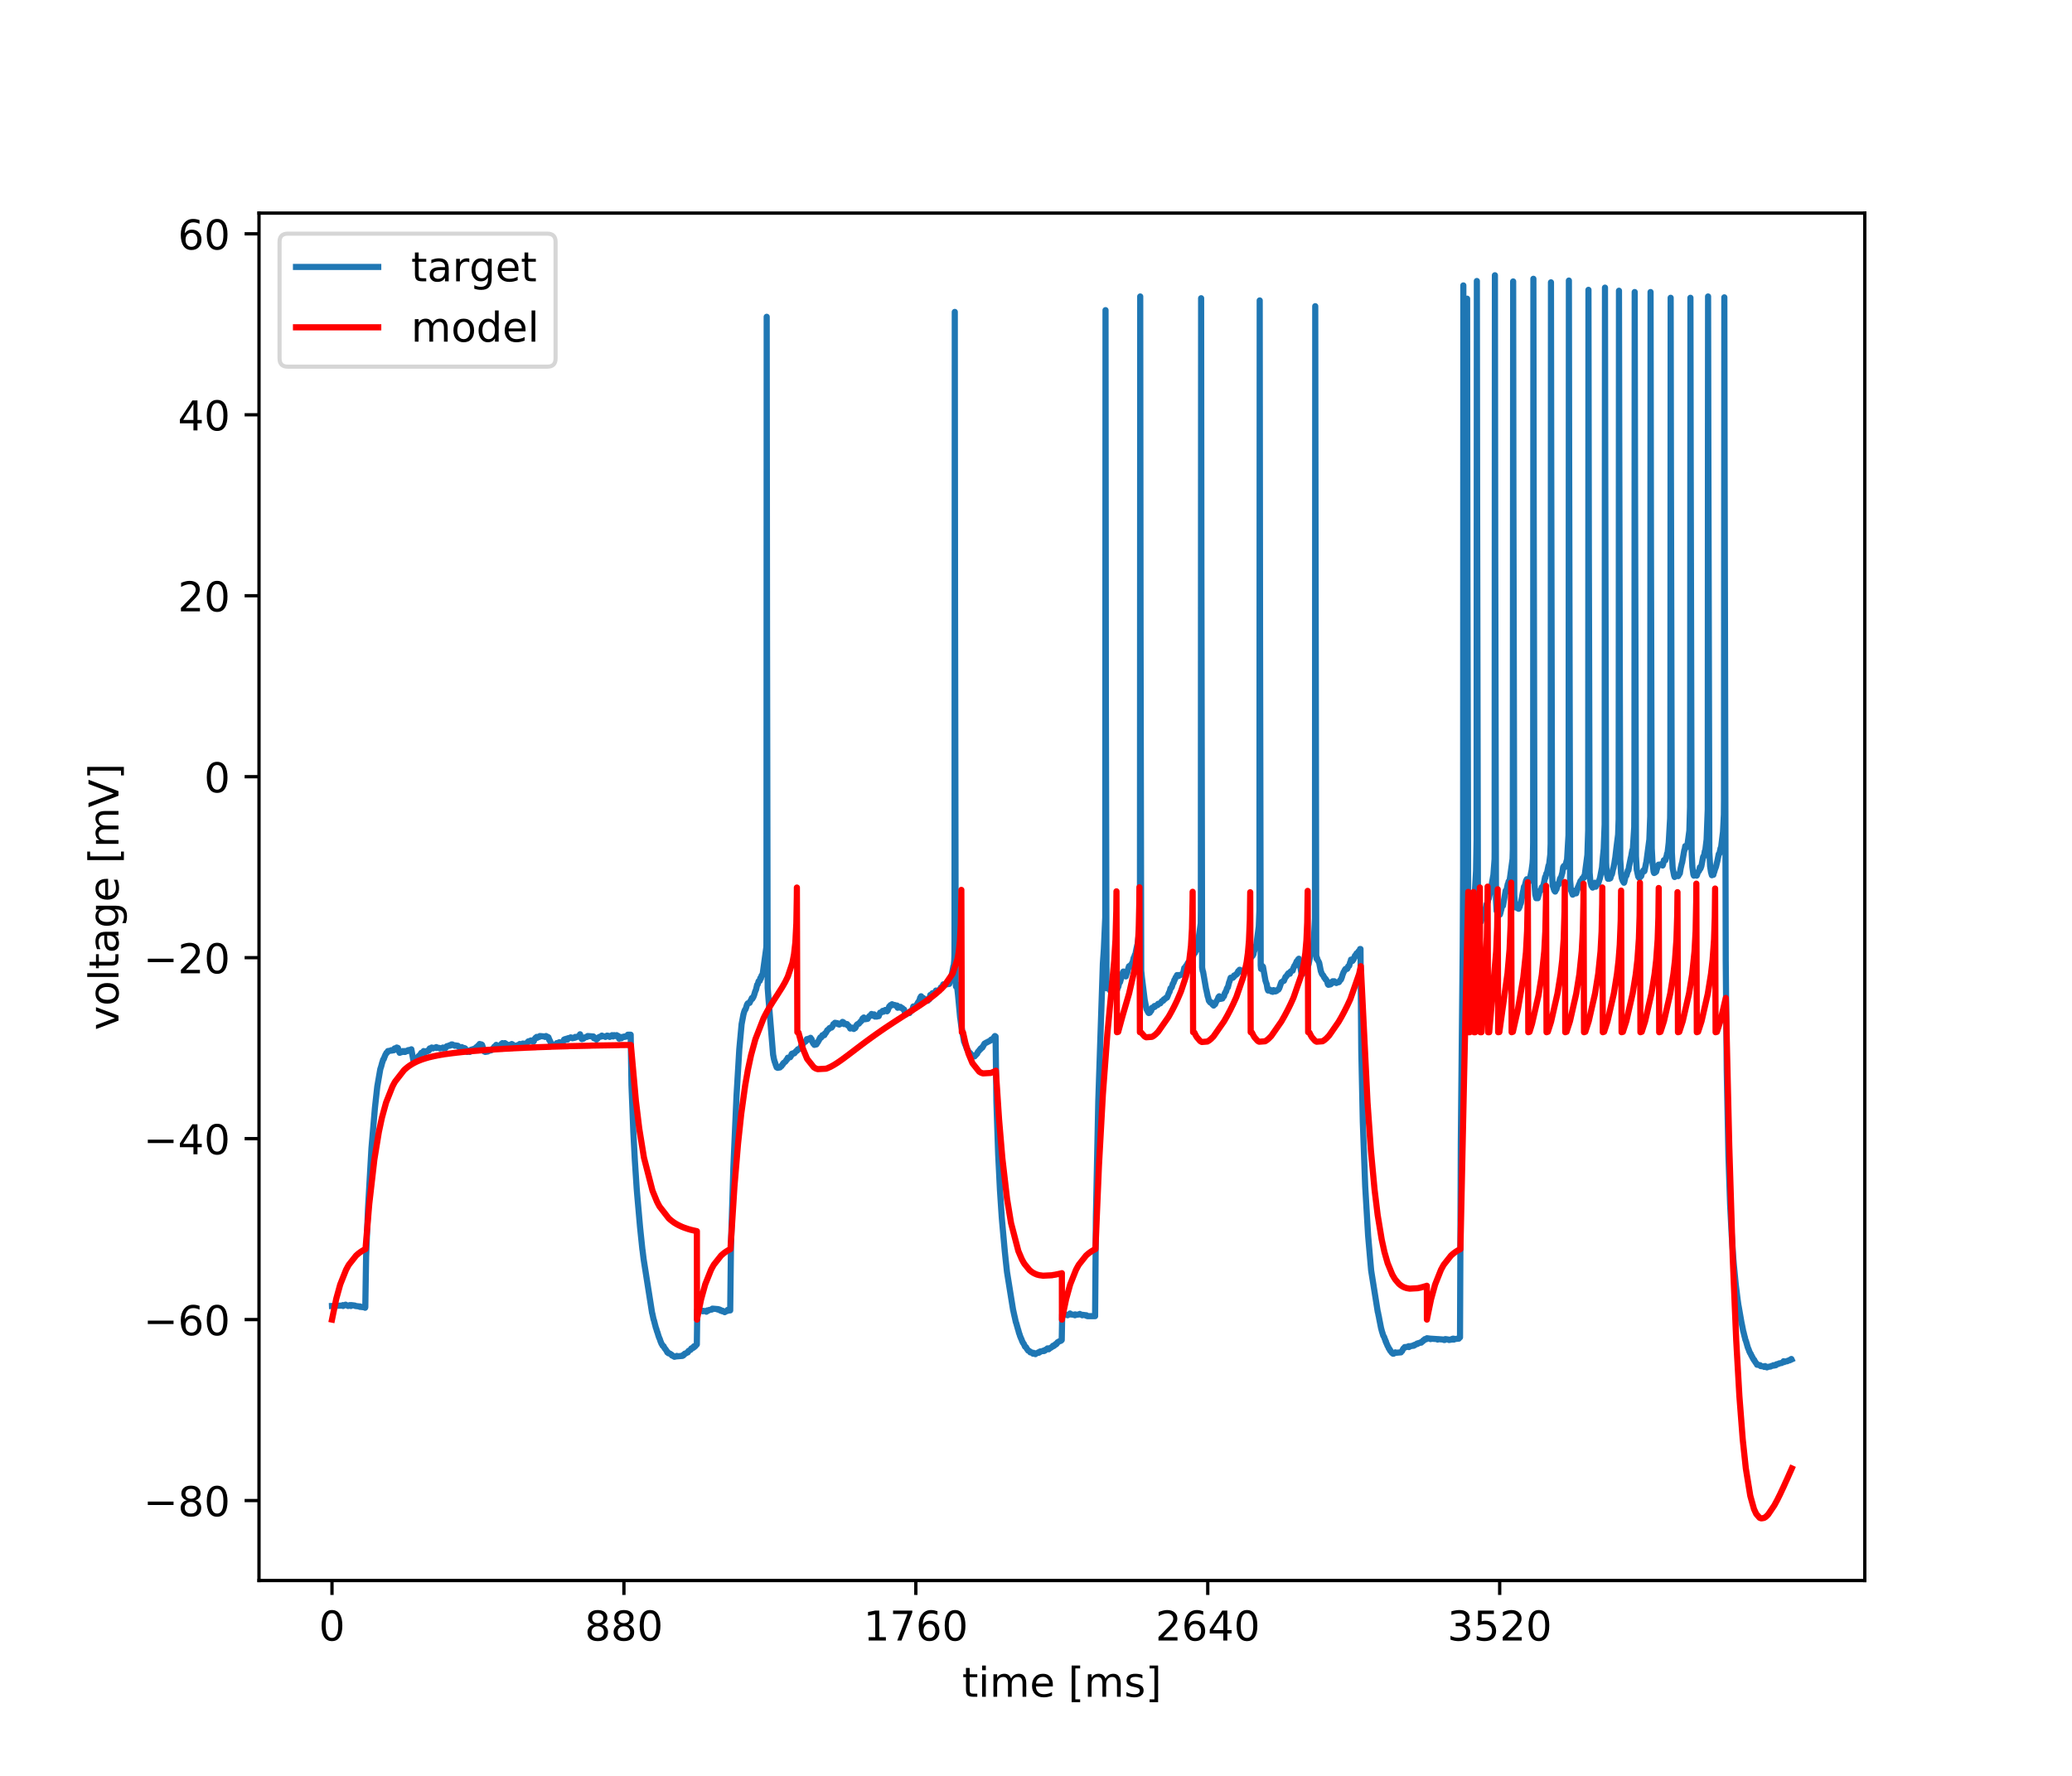 <?xml version="1.0" encoding="utf-8" standalone="no"?>
<!DOCTYPE svg PUBLIC "-//W3C//DTD SVG 1.1//EN"
  "http://www.w3.org/Graphics/SVG/1.1/DTD/svg11.dtd">
<!-- Created with matplotlib (https://matplotlib.org/) -->
<svg height="432pt" version="1.1" viewBox="0 0 504 432" width="504pt" xmlns="http://www.w3.org/2000/svg" xmlns:xlink="http://www.w3.org/1999/xlink">
 <defs>
  <style type="text/css">
*{stroke-linecap:butt;stroke-linejoin:round;}
  </style>
 </defs>
 <g id="figure_1">
  <g id="patch_1">
   <path d="M 0 432 
L 504 432 
L 504 0 
L 0 0 
z
" style="fill:#ffffff;"/>
  </g>
  <g id="axes_1">
   <g id="patch_2">
    <path d="M 63 384.48 
L 453.6 384.48 
L 453.6 51.84 
L 63 51.84 
z
" style="fill:#ffffff;"/>
   </g>
   <g id="matplotlib.axis_1">
    <g id="xtick_1">
     <g id="line2d_1">
      <defs>
       <path d="M 0 0 
L 0 3.5 
" id="m8245cb5c11" style="stroke:#000000;stroke-width:0.8;"/>
      </defs>
      <g>
       <use style="stroke:#000000;stroke-width:0.8;" x="80.755" xlink:href="#m8245cb5c11" y="384.48"/>
      </g>
     </g>
     <g id="text_1">
      <!-- 0 -->
      <defs>
       <path d="M 31.781 66.406 
Q 24.172 66.406 20.328 58.906 
Q 16.5 51.422 16.5 36.375 
Q 16.5 21.391 20.328 13.891 
Q 24.172 6.391 31.781 6.391 
Q 39.453 6.391 43.281 13.891 
Q 47.125 21.391 47.125 36.375 
Q 47.125 51.422 43.281 58.906 
Q 39.453 66.406 31.781 66.406 
z
M 31.781 74.219 
Q 44.047 74.219 50.516 64.516 
Q 56.984 54.828 56.984 36.375 
Q 56.984 17.969 50.516 8.266 
Q 44.047 -1.422 31.781 -1.422 
Q 19.531 -1.422 13.062 8.266 
Q 6.594 17.969 6.594 36.375 
Q 6.594 54.828 13.062 64.516 
Q 19.531 74.219 31.781 74.219 
z
" id="DejaVuSans-48"/>
      </defs>
      <g transform="translate(77.573 399.078)scale(0.1 -0.1)">
       <use xlink:href="#DejaVuSans-48"/>
      </g>
     </g>
    </g>
    <g id="xtick_2">
     <g id="line2d_2">
      <g>
       <use style="stroke:#000000;stroke-width:0.8;" x="151.763" xlink:href="#m8245cb5c11" y="384.48"/>
      </g>
     </g>
     <g id="text_2">
      <!-- 880 -->
      <defs>
       <path d="M 31.781 34.625 
Q 24.75 34.625 20.719 30.859 
Q 16.703 27.094 16.703 20.516 
Q 16.703 13.922 20.719 10.156 
Q 24.75 6.391 31.781 6.391 
Q 38.812 6.391 42.859 10.172 
Q 46.922 13.969 46.922 20.516 
Q 46.922 27.094 42.891 30.859 
Q 38.875 34.625 31.781 34.625 
z
M 21.922 38.812 
Q 15.578 40.375 12.031 44.719 
Q 8.5 49.078 8.5 55.328 
Q 8.5 64.062 14.719 69.141 
Q 20.953 74.219 31.781 74.219 
Q 42.672 74.219 48.875 69.141 
Q 55.078 64.062 55.078 55.328 
Q 55.078 49.078 51.531 44.719 
Q 48 40.375 41.703 38.812 
Q 48.828 37.156 52.797 32.312 
Q 56.781 27.484 56.781 20.516 
Q 56.781 9.906 50.312 4.234 
Q 43.844 -1.422 31.781 -1.422 
Q 19.734 -1.422 13.25 4.234 
Q 6.781 9.906 6.781 20.516 
Q 6.781 27.484 10.781 32.312 
Q 14.797 37.156 21.922 38.812 
z
M 18.312 54.391 
Q 18.312 48.734 21.844 45.562 
Q 25.391 42.391 31.781 42.391 
Q 38.141 42.391 41.719 45.562 
Q 45.312 48.734 45.312 54.391 
Q 45.312 60.062 41.719 63.234 
Q 38.141 66.406 31.781 66.406 
Q 25.391 66.406 21.844 63.234 
Q 18.312 60.062 18.312 54.391 
z
" id="DejaVuSans-56"/>
      </defs>
      <g transform="translate(142.219 399.078)scale(0.1 -0.1)">
       <use xlink:href="#DejaVuSans-56"/>
       <use x="63.623" xlink:href="#DejaVuSans-56"/>
       <use x="127.246" xlink:href="#DejaVuSans-48"/>
      </g>
     </g>
    </g>
    <g id="xtick_3">
     <g id="line2d_3">
      <g>
       <use style="stroke:#000000;stroke-width:0.8;" x="222.772" xlink:href="#m8245cb5c11" y="384.48"/>
      </g>
     </g>
     <g id="text_3">
      <!-- 1760 -->
      <defs>
       <path d="M 12.406 8.297 
L 28.516 8.297 
L 28.516 63.922 
L 10.984 60.406 
L 10.984 69.391 
L 28.422 72.906 
L 38.281 72.906 
L 38.281 8.297 
L 54.391 8.297 
L 54.391 0 
L 12.406 0 
z
" id="DejaVuSans-49"/>
       <path d="M 8.203 72.906 
L 55.078 72.906 
L 55.078 68.703 
L 28.609 0 
L 18.312 0 
L 43.219 64.594 
L 8.203 64.594 
z
" id="DejaVuSans-55"/>
       <path d="M 33.016 40.375 
Q 26.375 40.375 22.484 35.828 
Q 18.609 31.297 18.609 23.391 
Q 18.609 15.531 22.484 10.953 
Q 26.375 6.391 33.016 6.391 
Q 39.656 6.391 43.531 10.953 
Q 47.406 15.531 47.406 23.391 
Q 47.406 31.297 43.531 35.828 
Q 39.656 40.375 33.016 40.375 
z
M 52.594 71.297 
L 52.594 62.312 
Q 48.875 64.062 45.094 64.984 
Q 41.312 65.922 37.594 65.922 
Q 27.828 65.922 22.672 59.328 
Q 17.531 52.734 16.797 39.406 
Q 19.672 43.656 24.016 45.922 
Q 28.375 48.188 33.594 48.188 
Q 44.578 48.188 50.953 41.516 
Q 57.328 34.859 57.328 23.391 
Q 57.328 12.156 50.688 5.359 
Q 44.047 -1.422 33.016 -1.422 
Q 20.359 -1.422 13.672 8.266 
Q 6.984 17.969 6.984 36.375 
Q 6.984 53.656 15.188 63.938 
Q 23.391 74.219 37.203 74.219 
Q 40.922 74.219 44.703 73.484 
Q 48.484 72.75 52.594 71.297 
z
" id="DejaVuSans-54"/>
      </defs>
      <g transform="translate(210.047 399.078)scale(0.1 -0.1)">
       <use xlink:href="#DejaVuSans-49"/>
       <use x="63.623" xlink:href="#DejaVuSans-55"/>
       <use x="127.246" xlink:href="#DejaVuSans-54"/>
       <use x="190.869" xlink:href="#DejaVuSans-48"/>
      </g>
     </g>
    </g>
    <g id="xtick_4">
     <g id="line2d_4">
      <g>
       <use style="stroke:#000000;stroke-width:0.8;" x="293.78" xlink:href="#m8245cb5c11" y="384.48"/>
      </g>
     </g>
     <g id="text_4">
      <!-- 2640 -->
      <defs>
       <path d="M 19.188 8.297 
L 53.609 8.297 
L 53.609 0 
L 7.328 0 
L 7.328 8.297 
Q 12.938 14.109 22.625 23.891 
Q 32.328 33.688 34.812 36.531 
Q 39.547 41.844 41.422 45.531 
Q 43.312 49.219 43.312 52.781 
Q 43.312 58.594 39.234 62.25 
Q 35.156 65.922 28.609 65.922 
Q 23.969 65.922 18.812 64.312 
Q 13.672 62.703 7.812 59.422 
L 7.812 69.391 
Q 13.766 71.781 18.938 73 
Q 24.125 74.219 28.422 74.219 
Q 39.75 74.219 46.484 68.547 
Q 53.219 62.891 53.219 53.422 
Q 53.219 48.922 51.531 44.891 
Q 49.859 40.875 45.406 35.406 
Q 44.188 33.984 37.641 27.219 
Q 31.109 20.453 19.188 8.297 
z
" id="DejaVuSans-50"/>
       <path d="M 37.797 64.312 
L 12.891 25.391 
L 37.797 25.391 
z
M 35.203 72.906 
L 47.609 72.906 
L 47.609 25.391 
L 58.016 25.391 
L 58.016 17.188 
L 47.609 17.188 
L 47.609 0 
L 37.797 0 
L 37.797 17.188 
L 4.891 17.188 
L 4.891 26.703 
z
" id="DejaVuSans-52"/>
      </defs>
      <g transform="translate(281.055 399.078)scale(0.1 -0.1)">
       <use xlink:href="#DejaVuSans-50"/>
       <use x="63.623" xlink:href="#DejaVuSans-54"/>
       <use x="127.246" xlink:href="#DejaVuSans-52"/>
       <use x="190.869" xlink:href="#DejaVuSans-48"/>
      </g>
     </g>
    </g>
    <g id="xtick_5">
     <g id="line2d_5">
      <g>
       <use style="stroke:#000000;stroke-width:0.8;" x="364.789" xlink:href="#m8245cb5c11" y="384.48"/>
      </g>
     </g>
     <g id="text_5">
      <!-- 3520 -->
      <defs>
       <path d="M 40.578 39.312 
Q 47.656 37.797 51.625 33 
Q 55.609 28.219 55.609 21.188 
Q 55.609 10.406 48.188 4.484 
Q 40.766 -1.422 27.094 -1.422 
Q 22.516 -1.422 17.656 -0.516 
Q 12.797 0.391 7.625 2.203 
L 7.625 11.719 
Q 11.719 9.328 16.594 8.109 
Q 21.484 6.891 26.812 6.891 
Q 36.078 6.891 40.938 10.547 
Q 45.797 14.203 45.797 21.188 
Q 45.797 27.641 41.281 31.266 
Q 36.766 34.906 28.719 34.906 
L 20.219 34.906 
L 20.219 43.016 
L 29.109 43.016 
Q 36.375 43.016 40.234 45.922 
Q 44.094 48.828 44.094 54.297 
Q 44.094 59.906 40.109 62.906 
Q 36.141 65.922 28.719 65.922 
Q 24.656 65.922 20.016 65.031 
Q 15.375 64.156 9.812 62.312 
L 9.812 71.094 
Q 15.438 72.656 20.344 73.438 
Q 25.25 74.219 29.594 74.219 
Q 40.828 74.219 47.359 69.109 
Q 53.906 64.016 53.906 55.328 
Q 53.906 49.266 50.438 45.094 
Q 46.969 40.922 40.578 39.312 
z
" id="DejaVuSans-51"/>
       <path d="M 10.797 72.906 
L 49.516 72.906 
L 49.516 64.594 
L 19.828 64.594 
L 19.828 46.734 
Q 21.969 47.469 24.109 47.828 
Q 26.266 48.188 28.422 48.188 
Q 40.625 48.188 47.75 41.5 
Q 54.891 34.812 54.891 23.391 
Q 54.891 11.625 47.562 5.094 
Q 40.234 -1.422 26.906 -1.422 
Q 22.312 -1.422 17.547 -0.641 
Q 12.797 0.141 7.719 1.703 
L 7.719 11.625 
Q 12.109 9.234 16.797 8.062 
Q 21.484 6.891 26.703 6.891 
Q 35.156 6.891 40.078 11.328 
Q 45.016 15.766 45.016 23.391 
Q 45.016 31 40.078 35.438 
Q 35.156 39.891 26.703 39.891 
Q 22.75 39.891 18.812 39.016 
Q 14.891 38.141 10.797 36.281 
z
" id="DejaVuSans-53"/>
      </defs>
      <g transform="translate(352.064 399.078)scale(0.1 -0.1)">
       <use xlink:href="#DejaVuSans-51"/>
       <use x="63.623" xlink:href="#DejaVuSans-53"/>
       <use x="127.246" xlink:href="#DejaVuSans-50"/>
       <use x="190.869" xlink:href="#DejaVuSans-48"/>
      </g>
     </g>
    </g>
    <g id="text_6">
     <!-- time [ms] -->
     <defs>
      <path d="M 18.312 70.219 
L 18.312 54.688 
L 36.812 54.688 
L 36.812 47.703 
L 18.312 47.703 
L 18.312 18.016 
Q 18.312 11.328 20.141 9.422 
Q 21.969 7.516 27.594 7.516 
L 36.812 7.516 
L 36.812 0 
L 27.594 0 
Q 17.188 0 13.234 3.875 
Q 9.281 7.766 9.281 18.016 
L 9.281 47.703 
L 2.688 47.703 
L 2.688 54.688 
L 9.281 54.688 
L 9.281 70.219 
z
" id="DejaVuSans-116"/>
      <path d="M 9.422 54.688 
L 18.406 54.688 
L 18.406 0 
L 9.422 0 
z
M 9.422 75.984 
L 18.406 75.984 
L 18.406 64.594 
L 9.422 64.594 
z
" id="DejaVuSans-105"/>
      <path d="M 52 44.188 
Q 55.375 50.25 60.062 53.125 
Q 64.75 56 71.094 56 
Q 79.641 56 84.281 50.016 
Q 88.922 44.047 88.922 33.016 
L 88.922 0 
L 79.891 0 
L 79.891 32.719 
Q 79.891 40.578 77.094 44.375 
Q 74.312 48.188 68.609 48.188 
Q 61.625 48.188 57.562 43.547 
Q 53.516 38.922 53.516 30.906 
L 53.516 0 
L 44.484 0 
L 44.484 32.719 
Q 44.484 40.625 41.703 44.406 
Q 38.922 48.188 33.109 48.188 
Q 26.219 48.188 22.156 43.531 
Q 18.109 38.875 18.109 30.906 
L 18.109 0 
L 9.078 0 
L 9.078 54.688 
L 18.109 54.688 
L 18.109 46.188 
Q 21.188 51.219 25.484 53.609 
Q 29.781 56 35.688 56 
Q 41.656 56 45.828 52.969 
Q 50 49.953 52 44.188 
z
" id="DejaVuSans-109"/>
      <path d="M 56.203 29.594 
L 56.203 25.203 
L 14.891 25.203 
Q 15.484 15.922 20.484 11.062 
Q 25.484 6.203 34.422 6.203 
Q 39.594 6.203 44.453 7.469 
Q 49.312 8.734 54.109 11.281 
L 54.109 2.781 
Q 49.266 0.734 44.188 -0.344 
Q 39.109 -1.422 33.891 -1.422 
Q 20.797 -1.422 13.156 6.188 
Q 5.516 13.812 5.516 26.812 
Q 5.516 40.234 12.766 48.109 
Q 20.016 56 32.328 56 
Q 43.359 56 49.781 48.891 
Q 56.203 41.797 56.203 29.594 
z
M 47.219 32.234 
Q 47.125 39.594 43.094 43.984 
Q 39.062 48.391 32.422 48.391 
Q 24.906 48.391 20.391 44.141 
Q 15.875 39.891 15.188 32.172 
z
" id="DejaVuSans-101"/>
      <path id="DejaVuSans-32"/>
      <path d="M 8.594 75.984 
L 29.297 75.984 
L 29.297 69 
L 17.578 69 
L 17.578 -6.203 
L 29.297 -6.203 
L 29.297 -13.188 
L 8.594 -13.188 
z
" id="DejaVuSans-91"/>
      <path d="M 44.281 53.078 
L 44.281 44.578 
Q 40.484 46.531 36.375 47.5 
Q 32.281 48.484 27.875 48.484 
Q 21.188 48.484 17.844 46.438 
Q 14.5 44.391 14.5 40.281 
Q 14.5 37.156 16.891 35.375 
Q 19.281 33.594 26.516 31.984 
L 29.594 31.297 
Q 39.156 29.25 43.188 25.516 
Q 47.219 21.781 47.219 15.094 
Q 47.219 7.469 41.188 3.016 
Q 35.156 -1.422 24.609 -1.422 
Q 20.219 -1.422 15.453 -0.562 
Q 10.688 0.297 5.422 2 
L 5.422 11.281 
Q 10.406 8.688 15.234 7.391 
Q 20.062 6.109 24.812 6.109 
Q 31.156 6.109 34.562 8.281 
Q 37.984 10.453 37.984 14.406 
Q 37.984 18.062 35.516 20.016 
Q 33.062 21.969 24.703 23.781 
L 21.578 24.516 
Q 13.234 26.266 9.516 29.906 
Q 5.812 33.547 5.812 39.891 
Q 5.812 47.609 11.281 51.797 
Q 16.75 56 26.812 56 
Q 31.781 56 36.172 55.266 
Q 40.578 54.547 44.281 53.078 
z
" id="DejaVuSans-115"/>
      <path d="M 30.422 75.984 
L 30.422 -13.188 
L 9.719 -13.188 
L 9.719 -6.203 
L 21.391 -6.203 
L 21.391 69 
L 9.719 69 
L 9.719 75.984 
z
" id="DejaVuSans-93"/>
     </defs>
     <g transform="translate(234.038 412.757)scale(0.1 -0.1)">
      <use xlink:href="#DejaVuSans-116"/>
      <use x="39.209" xlink:href="#DejaVuSans-105"/>
      <use x="66.992" xlink:href="#DejaVuSans-109"/>
      <use x="164.404" xlink:href="#DejaVuSans-101"/>
      <use x="225.928" xlink:href="#DejaVuSans-32"/>
      <use x="257.715" xlink:href="#DejaVuSans-91"/>
      <use x="296.729" xlink:href="#DejaVuSans-109"/>
      <use x="394.141" xlink:href="#DejaVuSans-115"/>
      <use x="446.24" xlink:href="#DejaVuSans-93"/>
     </g>
    </g>
   </g>
   <g id="matplotlib.axis_2">
    <g id="ytick_1">
     <g id="line2d_6">
      <defs>
       <path d="M 0 0 
L -3.5 0 
" id="mcdd42a4c67" style="stroke:#000000;stroke-width:0.8;"/>
      </defs>
      <g>
       <use style="stroke:#000000;stroke-width:0.8;" x="63" xlink:href="#mcdd42a4c67" y="365.024"/>
      </g>
     </g>
     <g id="text_7">
      <!-- −80 -->
      <defs>
       <path d="M 10.594 35.5 
L 73.188 35.5 
L 73.188 27.203 
L 10.594 27.203 
z
" id="DejaVuSans-8722"/>
      </defs>
      <g transform="translate(34.895 368.823)scale(0.1 -0.1)">
       <use xlink:href="#DejaVuSans-8722"/>
       <use x="83.789" xlink:href="#DejaVuSans-56"/>
       <use x="147.412" xlink:href="#DejaVuSans-48"/>
      </g>
     </g>
    </g>
    <g id="ytick_2">
     <g id="line2d_7">
      <g>
       <use style="stroke:#000000;stroke-width:0.8;" x="63" xlink:href="#mcdd42a4c67" y="321.003"/>
      </g>
     </g>
     <g id="text_8">
      <!-- −60 -->
      <g transform="translate(34.895 324.802)scale(0.1 -0.1)">
       <use xlink:href="#DejaVuSans-8722"/>
       <use x="83.789" xlink:href="#DejaVuSans-54"/>
       <use x="147.412" xlink:href="#DejaVuSans-48"/>
      </g>
     </g>
    </g>
    <g id="ytick_3">
     <g id="line2d_8">
      <g>
       <use style="stroke:#000000;stroke-width:0.8;" x="63" xlink:href="#mcdd42a4c67" y="276.983"/>
      </g>
     </g>
     <g id="text_9">
      <!-- −40 -->
      <g transform="translate(34.895 280.782)scale(0.1 -0.1)">
       <use xlink:href="#DejaVuSans-8722"/>
       <use x="83.789" xlink:href="#DejaVuSans-52"/>
       <use x="147.412" xlink:href="#DejaVuSans-48"/>
      </g>
     </g>
    </g>
    <g id="ytick_4">
     <g id="line2d_9">
      <g>
       <use style="stroke:#000000;stroke-width:0.8;" x="63" xlink:href="#mcdd42a4c67" y="232.962"/>
      </g>
     </g>
     <g id="text_10">
      <!-- −20 -->
      <g transform="translate(34.895 236.761)scale(0.1 -0.1)">
       <use xlink:href="#DejaVuSans-8722"/>
       <use x="83.789" xlink:href="#DejaVuSans-50"/>
       <use x="147.412" xlink:href="#DejaVuSans-48"/>
      </g>
     </g>
    </g>
    <g id="ytick_5">
     <g id="line2d_10">
      <g>
       <use style="stroke:#000000;stroke-width:0.8;" x="63" xlink:href="#mcdd42a4c67" y="188.941"/>
      </g>
     </g>
     <g id="text_11">
      <!-- 0 -->
      <g transform="translate(49.638 192.74)scale(0.1 -0.1)">
       <use xlink:href="#DejaVuSans-48"/>
      </g>
     </g>
    </g>
    <g id="ytick_6">
     <g id="line2d_11">
      <g>
       <use style="stroke:#000000;stroke-width:0.8;" x="63" xlink:href="#mcdd42a4c67" y="144.92"/>
      </g>
     </g>
     <g id="text_12">
      <!-- 20 -->
      <g transform="translate(43.275 148.72)scale(0.1 -0.1)">
       <use xlink:href="#DejaVuSans-50"/>
       <use x="63.623" xlink:href="#DejaVuSans-48"/>
      </g>
     </g>
    </g>
    <g id="ytick_7">
     <g id="line2d_12">
      <g>
       <use style="stroke:#000000;stroke-width:0.8;" x="63" xlink:href="#mcdd42a4c67" y="100.9"/>
      </g>
     </g>
     <g id="text_13">
      <!-- 40 -->
      <g transform="translate(43.275 104.699)scale(0.1 -0.1)">
       <use xlink:href="#DejaVuSans-52"/>
       <use x="63.623" xlink:href="#DejaVuSans-48"/>
      </g>
     </g>
    </g>
    <g id="ytick_8">
     <g id="line2d_13">
      <g>
       <use style="stroke:#000000;stroke-width:0.8;" x="63" xlink:href="#mcdd42a4c67" y="56.879"/>
      </g>
     </g>
     <g id="text_14">
      <!-- 60 -->
      <g transform="translate(43.275 60.678)scale(0.1 -0.1)">
       <use xlink:href="#DejaVuSans-54"/>
       <use x="63.623" xlink:href="#DejaVuSans-48"/>
      </g>
     </g>
    </g>
    <g id="text_15">
     <!-- voltage [mV] -->
     <defs>
      <path d="M 2.984 54.688 
L 12.5 54.688 
L 29.594 8.797 
L 46.688 54.688 
L 56.203 54.688 
L 35.688 0 
L 23.484 0 
z
" id="DejaVuSans-118"/>
      <path d="M 30.609 48.391 
Q 23.391 48.391 19.188 42.75 
Q 14.984 37.109 14.984 27.297 
Q 14.984 17.484 19.156 11.844 
Q 23.344 6.203 30.609 6.203 
Q 37.797 6.203 41.984 11.859 
Q 46.188 17.531 46.188 27.297 
Q 46.188 37.016 41.984 42.703 
Q 37.797 48.391 30.609 48.391 
z
M 30.609 56 
Q 42.328 56 49.016 48.375 
Q 55.719 40.766 55.719 27.297 
Q 55.719 13.875 49.016 6.219 
Q 42.328 -1.422 30.609 -1.422 
Q 18.844 -1.422 12.172 6.219 
Q 5.516 13.875 5.516 27.297 
Q 5.516 40.766 12.172 48.375 
Q 18.844 56 30.609 56 
z
" id="DejaVuSans-111"/>
      <path d="M 9.422 75.984 
L 18.406 75.984 
L 18.406 0 
L 9.422 0 
z
" id="DejaVuSans-108"/>
      <path d="M 34.281 27.484 
Q 23.391 27.484 19.188 25 
Q 14.984 22.516 14.984 16.5 
Q 14.984 11.719 18.141 8.906 
Q 21.297 6.109 26.703 6.109 
Q 34.188 6.109 38.703 11.406 
Q 43.219 16.703 43.219 25.484 
L 43.219 27.484 
z
M 52.203 31.203 
L 52.203 0 
L 43.219 0 
L 43.219 8.297 
Q 40.141 3.328 35.547 0.953 
Q 30.953 -1.422 24.312 -1.422 
Q 15.922 -1.422 10.953 3.297 
Q 6 8.016 6 15.922 
Q 6 25.141 12.172 29.828 
Q 18.359 34.516 30.609 34.516 
L 43.219 34.516 
L 43.219 35.406 
Q 43.219 41.609 39.141 45 
Q 35.062 48.391 27.688 48.391 
Q 23 48.391 18.547 47.266 
Q 14.109 46.141 10.016 43.891 
L 10.016 52.203 
Q 14.938 54.109 19.578 55.047 
Q 24.219 56 28.609 56 
Q 40.484 56 46.344 49.844 
Q 52.203 43.703 52.203 31.203 
z
" id="DejaVuSans-97"/>
      <path d="M 45.406 27.984 
Q 45.406 37.75 41.375 43.109 
Q 37.359 48.484 30.078 48.484 
Q 22.859 48.484 18.828 43.109 
Q 14.797 37.75 14.797 27.984 
Q 14.797 18.266 18.828 12.891 
Q 22.859 7.516 30.078 7.516 
Q 37.359 7.516 41.375 12.891 
Q 45.406 18.266 45.406 27.984 
z
M 54.391 6.781 
Q 54.391 -7.172 48.188 -13.984 
Q 42 -20.797 29.203 -20.797 
Q 24.469 -20.797 20.266 -20.094 
Q 16.062 -19.391 12.109 -17.922 
L 12.109 -9.188 
Q 16.062 -11.328 19.922 -12.344 
Q 23.781 -13.375 27.781 -13.375 
Q 36.625 -13.375 41.016 -8.766 
Q 45.406 -4.156 45.406 5.172 
L 45.406 9.625 
Q 42.625 4.781 38.281 2.391 
Q 33.938 0 27.875 0 
Q 17.828 0 11.672 7.656 
Q 5.516 15.328 5.516 27.984 
Q 5.516 40.672 11.672 48.328 
Q 17.828 56 27.875 56 
Q 33.938 56 38.281 53.609 
Q 42.625 51.219 45.406 46.391 
L 45.406 54.688 
L 54.391 54.688 
z
" id="DejaVuSans-103"/>
      <path d="M 28.609 0 
L 0.781 72.906 
L 11.078 72.906 
L 34.188 11.531 
L 57.328 72.906 
L 67.578 72.906 
L 39.797 0 
z
" id="DejaVuSans-86"/>
     </defs>
     <g transform="translate(28.816 250.624)rotate(-90)scale(0.1 -0.1)">
      <use xlink:href="#DejaVuSans-118"/>
      <use x="59.18" xlink:href="#DejaVuSans-111"/>
      <use x="120.361" xlink:href="#DejaVuSans-108"/>
      <use x="148.145" xlink:href="#DejaVuSans-116"/>
      <use x="187.354" xlink:href="#DejaVuSans-97"/>
      <use x="248.633" xlink:href="#DejaVuSans-103"/>
      <use x="312.109" xlink:href="#DejaVuSans-101"/>
      <use x="373.633" xlink:href="#DejaVuSans-32"/>
      <use x="405.42" xlink:href="#DejaVuSans-91"/>
      <use x="444.434" xlink:href="#DejaVuSans-109"/>
      <use x="541.846" xlink:href="#DejaVuSans-86"/>
      <use x="610.254" xlink:href="#DejaVuSans-93"/>
     </g>
    </g>
   </g>
   <g id="line2d_14">
    <path clip-path="url(#pe7fef56ce8)" d="M 80.755 317.693 
L 83.385 317.586 
L 83.417 317.478 
L 83.466 317.693 
L 83.482 317.586 
L 83.966 317.478 
L 84.063 317.371 
L 84.176 317.478 
L 84.547 317.586 
L 84.66 317.693 
L 84.967 317.586 
L 85.08 317.478 
L 85.338 317.586 
L 85.354 317.693 
L 85.402 317.478 
L 85.419 317.478 
L 86.322 317.586 
L 86.435 317.693 
L 87.42 317.801 
L 87.533 317.908 
L 87.581 317.801 
L 87.629 317.908 
L 88.695 318.016 
L 88.808 318.123 
L 88.856 318.016 
L 89.05 305.764 
L 89.502 294.264 
L 90.357 279.325 
L 91.196 269.545 
L 91.454 267.181 
L 91.777 264.279 
L 92.503 260.088 
L 92.536 259.98 
L 92.713 259.443 
L 92.745 259.336 
L 92.971 258.476 
L 93.02 258.368 
L 93.213 257.724 
L 93.359 257.616 
L 93.536 257.079 
L 93.601 256.971 
L 93.762 256.541 
L 93.859 256.434 
L 94.004 256.111 
L 94.214 256.004 
L 94.359 255.682 
L 95.134 255.574 
L 95.182 255.467 
L 95.231 255.574 
L 95.844 255.467 
L 95.989 255.037 
L 96.054 255.144 
L 96.086 255.037 
L 96.393 254.929 
L 96.506 254.822 
L 96.796 254.929 
L 97.006 255.682 
L 97.07 255.789 
L 97.216 256.111 
L 97.393 256.004 
L 97.425 255.896 
L 97.49 256.004 
L 97.845 255.896 
L 97.974 255.682 
L 98.265 255.789 
L 98.297 255.896 
L 98.345 255.789 
L 98.458 255.682 
L 98.507 255.789 
L 98.539 255.896 
L 98.571 255.682 
L 98.603 255.789 
L 99.12 255.682 
L 99.249 255.467 
L 99.959 255.359 
L 100.056 255.252 
L 100.572 258.046 
L 100.621 258.153 
L 100.734 258.368 
L 100.863 258.153 
L 101.024 258.046 
L 101.153 257.831 
L 101.299 257.724 
L 101.444 257.401 
L 101.557 257.294 
L 101.686 257.079 
L 101.831 256.971 
L 101.847 256.864 
L 101.928 256.971 
L 102.106 256.864 
L 102.267 256.434 
L 102.364 256.326 
L 102.493 256.111 
L 102.993 256.004 
L 103.058 255.682 
L 103.106 255.789 
L 103.251 256.111 
L 103.38 255.896 
L 103.687 255.789 
L 103.784 255.682 
L 103.881 255.789 
L 103.994 255.682 
L 104.091 255.574 
L 104.187 255.467 
L 104.3 255.574 
L 104.381 255.467 
L 104.526 255.037 
L 104.575 255.144 
L 104.623 255.037 
L 104.897 254.929 
L 105.01 254.822 
L 105.236 254.929 
L 105.317 255.037 
L 105.333 254.929 
L 106.108 254.822 
L 106.124 254.714 
L 106.172 254.929 
L 106.205 254.822 
L 106.882 254.929 
L 106.995 255.037 
L 107.705 254.929 
L 107.738 254.822 
L 107.786 255.037 
L 108.383 254.929 
L 108.512 254.714 
L 108.577 254.607 
L 108.69 254.499 
L 109.255 254.392 
L 109.335 254.284 
L 109.352 254.392 
L 109.691 254.284 
L 109.82 254.069 
L 109.916 254.177 
L 110.013 254.069 
L 110.126 254.177 
L 110.53 254.284 
L 110.61 254.392 
L 110.627 254.284 
L 111.369 254.392 
L 111.498 254.607 
L 111.837 254.714 
L 111.853 254.822 
L 111.934 254.714 
L 112.256 254.822 
L 112.321 254.714 
L 112.369 254.929 
L 112.821 255.037 
L 112.837 255.144 
L 112.87 254.929 
L 112.902 254.929 
L 113.144 255.037 
L 113.289 255.359 
L 113.37 255.467 
L 113.499 255.682 
L 113.596 255.789 
L 113.644 255.896 
L 113.693 255.789 
L 113.79 255.682 
L 113.87 255.574 
L 113.886 255.682 
L 114.161 255.789 
L 114.258 255.896 
L 114.387 255.574 
L 114.419 255.682 
L 114.484 255.574 
L 114.58 255.359 
L 114.597 255.467 
L 114.806 255.359 
L 114.919 255.252 
L 115.355 255.144 
L 115.468 255.037 
L 115.759 254.929 
L 115.888 254.714 
L 116.162 254.607 
L 116.259 254.392 
L 116.275 254.499 
L 116.356 254.392 
L 116.469 254.284 
L 116.533 254.177 
L 116.662 253.962 
L 117.017 254.069 
L 117.033 254.177 
L 117.114 254.069 
L 117.259 254.177 
L 117.437 254.714 
L 117.469 254.822 
L 117.663 255.467 
L 117.711 255.574 
L 117.792 255.789 
L 117.824 255.682 
L 117.921 255.789 
L 118.034 255.896 
L 118.647 255.789 
L 118.76 255.682 
L 119.051 255.574 
L 119.131 255.467 
L 119.148 255.574 
L 119.519 255.467 
L 119.648 255.252 
L 119.809 255.144 
L 119.922 255.037 
L 120.1 254.929 
L 120.245 254.607 
L 120.439 254.499 
L 120.552 254.392 
L 120.665 254.284 
L 120.697 254.177 
L 120.745 254.392 
L 121.116 254.499 
L 121.229 254.607 
L 121.601 254.499 
L 121.73 254.284 
L 121.81 254.177 
L 121.939 253.962 
L 122.117 253.855 
L 122.214 253.747 
L 122.343 253.962 
L 122.779 253.855 
L 122.811 253.747 
L 122.875 253.855 
L 122.924 253.962 
L 122.972 253.855 
L 123.134 253.962 
L 123.263 254.177 
L 123.553 254.284 
L 123.682 254.499 
L 123.828 254.177 
L 123.924 254.284 
L 123.941 254.392 
L 124.005 254.177 
L 124.36 254.069 
L 124.473 253.962 
L 124.683 254.069 
L 124.812 254.284 
L 125.216 254.392 
L 125.329 254.607 
L 125.361 254.714 
L 125.441 254.499 
L 125.764 254.392 
L 125.78 254.284 
L 125.861 254.392 
L 126.039 254.284 
L 126.152 254.177 
L 126.329 254.069 
L 126.426 253.962 
L 126.539 254.069 
L 127.136 253.962 
L 127.152 253.855 
L 127.233 253.962 
L 127.249 254.069 
L 127.297 253.855 
L 127.314 253.855 
L 127.394 253.962 
L 127.443 254.177 
L 127.507 254.069 
L 127.523 253.962 
L 127.604 254.069 
L 127.975 253.962 
L 128.104 253.747 
L 128.217 253.64 
L 128.33 253.532 
L 128.411 253.425 
L 128.524 253.317 
L 129.089 253.21 
L 129.137 253.102 
L 129.186 253.21 
L 129.605 253.317 
L 129.718 253.425 
L 129.831 253.317 
L 130.009 252.78 
L 130.138 252.672 
L 130.267 252.457 
L 130.525 252.35 
L 130.541 252.242 
L 130.59 252.457 
L 130.622 252.35 
L 130.67 252.457 
L 130.719 252.35 
L 131.074 252.242 
L 131.138 252.135 
L 131.171 252.242 
L 131.203 252.135 
L 131.316 252.027 
L 132.478 252.135 
L 132.591 252.242 
L 132.768 252.135 
L 132.817 252.027 
L 132.865 252.135 
L 133.269 252.242 
L 133.382 252.35 
L 133.414 252.35 
L 133.559 252.887 
L 133.591 252.78 
L 133.607 252.995 
L 133.624 252.995 
L 133.737 253.102 
L 133.785 253.21 
L 133.93 253.532 
L 133.979 253.64 
L 134.156 254.177 
L 134.269 254.069 
L 134.431 254.177 
L 134.56 254.392 
L 134.624 254.284 
L 134.656 254.392 
L 134.818 254.284 
L 134.931 254.177 
L 135.302 254.069 
L 135.415 253.747 
L 135.431 253.855 
L 135.818 253.747 
L 135.835 253.64 
L 135.867 253.855 
L 135.915 253.747 
L 136.044 253.64 
L 136.06 253.532 
L 136.141 253.64 
L 136.884 253.532 
L 137.029 253.21 
L 137.158 253.102 
L 137.206 252.887 
L 137.255 253.102 
L 137.368 252.995 
L 137.432 252.78 
L 137.465 252.995 
L 137.69 252.887 
L 137.82 252.672 
L 137.916 252.78 
L 138.013 252.887 
L 138.158 252.565 
L 138.707 252.457 
L 138.82 252.35 
L 139.127 252.457 
L 139.24 252.565 
L 139.772 252.457 
L 139.901 252.242 
L 139.998 252.35 
L 140.095 252.242 
L 140.111 252.35 
L 140.192 252.242 
L 140.757 252.135 
L 140.886 251.92 
L 140.967 251.813 
L 141.096 251.598 
L 141.322 252.457 
L 141.402 252.565 
L 141.531 252.78 
L 141.903 252.672 
L 142.016 252.565 
L 142.145 252.457 
L 142.258 252.35 
L 142.806 252.242 
L 142.935 252.027 
L 144.339 252.135 
L 144.469 252.565 
L 144.485 252.457 
L 144.582 252.35 
L 144.727 252.672 
L 145.05 252.78 
L 145.082 252.887 
L 145.146 252.78 
L 145.34 252.672 
L 145.469 252.457 
L 145.647 252.35 
L 145.76 252.242 
L 146.308 252.135 
L 146.389 251.92 
L 146.421 252.027 
L 147.244 252.135 
L 147.26 252.242 
L 147.341 252.135 
L 147.551 252.027 
L 147.664 251.92 
L 148.18 252.027 
L 148.309 252.242 
L 148.374 252.135 
L 148.487 252.027 
L 148.874 251.92 
L 148.89 251.813 
L 148.971 251.92 
L 149.1 252.027 
L 149.116 252.135 
L 149.165 251.92 
L 149.197 252.027 
L 149.294 251.92 
L 149.407 251.813 
L 149.697 251.92 
L 149.81 252.027 
L 149.972 252.027 
L 150.004 251.813 
L 150.085 251.92 
L 150.407 252.027 
L 150.601 252.672 
L 150.746 252.35 
L 151.085 252.457 
L 151.15 252.565 
L 151.182 252.457 
L 151.36 252.35 
L 151.376 252.242 
L 151.456 252.35 
L 151.811 252.242 
L 151.844 252.135 
L 151.908 252.242 
L 152.425 252.135 
L 152.554 251.92 
L 152.651 251.813 
L 152.715 251.705 
L 152.747 251.813 
L 152.764 251.92 
L 152.812 251.705 
L 152.828 251.705 
L 153.409 251.705 
L 153.603 263.957 
L 154.055 275.349 
L 154.426 282.335 
L 154.862 288.998 
L 154.975 290.395 
L 155.685 298.456 
L 155.894 300.498 
L 156.266 304.044 
L 156.282 304.044 
L 156.556 306.301 
L 158.622 319.413 
L 158.67 319.52 
L 158.993 321.025 
L 159.058 321.132 
L 159.3 322.099 
L 159.332 322.207 
L 159.558 323.067 
L 159.622 323.174 
L 159.832 323.927 
L 159.897 324.034 
L 160.09 324.679 
L 160.123 324.786 
L 160.3 325.324 
L 160.349 325.431 
L 160.494 325.754 
L 160.526 325.861 
L 160.704 326.398 
L 160.768 326.506 
L 160.93 326.936 
L 161.043 327.043 
L 161.188 327.366 
L 161.414 327.473 
L 161.559 327.796 
L 161.64 327.903 
L 161.769 328.118 
L 161.898 328.225 
L 162.027 328.44 
L 162.092 328.548 
L 162.221 328.763 
L 162.285 328.87 
L 162.317 328.978 
L 162.382 328.87 
L 162.463 328.978 
L 162.592 329.193 
L 162.995 329.3 
L 163.108 329.408 
L 163.318 329.515 
L 163.431 329.73 
L 163.463 329.623 
L 163.528 329.73 
L 163.641 329.837 
L 163.931 329.945 
L 164.044 330.052 
L 164.545 329.945 
L 164.625 329.837 
L 164.641 329.945 
L 165.997 329.837 
L 166.126 329.623 
L 166.207 329.73 
L 166.223 329.623 
L 166.433 329.515 
L 166.562 329.3 
L 166.901 329.193 
L 167.014 329.085 
L 167.304 328.978 
L 167.449 328.655 
L 167.659 328.548 
L 167.772 328.44 
L 168.014 328.333 
L 168.16 328.01 
L 168.45 327.903 
L 168.563 327.796 
L 168.579 327.903 
L 168.628 327.688 
L 168.644 327.796 
L 168.757 327.688 
L 168.837 327.581 
L 168.853 327.473 
L 168.886 327.688 
L 168.934 327.581 
L 169.128 327.473 
L 169.257 327.258 
L 169.418 327.151 
L 169.499 327.043 
L 169.612 318.66 
L 169.709 318.768 
L 169.725 318.875 
L 169.806 318.768 
L 170.951 318.875 
L 170.968 318.983 
L 171.048 318.875 
L 171.791 318.983 
L 171.823 319.09 
L 171.887 318.983 
L 171.952 318.875 
L 172.049 318.768 
L 172.162 318.875 
L 172.388 318.768 
L 172.501 318.66 
L 173.162 318.553 
L 173.292 318.338 
L 174.518 318.445 
L 174.583 318.553 
L 174.615 318.445 
L 175.018 318.553 
L 175.147 318.768 
L 175.26 318.66 
L 175.39 318.768 
L 175.406 318.875 
L 175.486 318.768 
L 175.615 318.875 
L 175.712 318.983 
L 175.825 318.875 
L 175.938 318.983 
L 176.164 319.09 
L 176.277 319.198 
L 176.39 319.09 
L 176.664 318.983 
L 176.777 318.875 
L 176.939 318.768 
L 176.971 318.66 
L 177.019 318.875 
L 177.036 318.768 
L 177.617 318.768 
L 177.81 302.754 
L 178.391 283.947 
L 179.15 266.644 
L 179.828 255.252 
L 180.392 249.126 
L 180.86 246.654 
L 180.877 246.654 
L 181.022 246.116 
L 181.183 245.687 
L 181.312 245.579 
L 181.474 245.149 
L 181.506 245.042 
L 181.7 244.397 
L 181.764 244.289 
L 181.893 244.075 
L 182.329 243.967 
L 182.474 243.645 
L 182.506 243.537 
L 182.636 243.322 
L 182.716 243.215 
L 182.878 242.785 
L 182.926 242.892 
L 182.975 243 
L 183.023 242.892 
L 183.104 242.785 
L 183.233 242.57 
L 183.281 242.462 
L 183.443 242.033 
L 183.475 241.925 
L 183.668 241.28 
L 183.701 241.173 
L 183.846 240.85 
L 183.894 240.743 
L 184.169 239.561 
L 184.314 239.453 
L 184.524 238.701 
L 184.814 238.593 
L 184.927 237.949 
L 184.976 238.164 
L 185.072 238.056 
L 185.25 237.304 
L 185.266 237.411 
L 185.347 237.304 
L 185.492 236.981 
L 185.524 236.874 
L 186.412 230.426 
L 186.428 229.781 
L 186.444 223.117 
L 186.493 77.062 
L 186.573 153.475 
L 186.735 240.313 
L 186.945 243.107 
L 188.058 256.649 
L 188.074 256.649 
L 188.252 257.616 
L 188.462 258.368 
L 188.526 258.476 
L 188.72 259.121 
L 188.768 259.228 
L 188.93 259.658 
L 189.026 259.551 
L 189.155 259.765 
L 189.72 259.658 
L 189.849 259.443 
L 190.091 259.336 
L 190.221 259.121 
L 190.285 259.013 
L 190.414 258.798 
L 190.43 258.906 
L 190.495 258.691 
L 190.592 258.583 
L 190.705 258.476 
L 190.898 258.368 
L 191.011 258.261 
L 191.14 258.153 
L 191.286 257.831 
L 191.463 257.724 
L 191.625 257.294 
L 192.206 257.186 
L 192.335 256.971 
L 192.415 256.864 
L 192.545 256.434 
L 192.561 256.541 
L 192.609 256.434 
L 192.625 256.326 
L 192.706 256.434 
L 192.835 256.326 
L 192.9 256.219 
L 192.932 256.326 
L 193.238 256.219 
L 193.368 256.004 
L 193.513 255.896 
L 193.642 255.682 
L 193.916 255.574 
L 194.062 255.252 
L 194.449 255.144 
L 194.578 254.929 
L 194.723 254.822 
L 194.885 254.392 
L 194.981 254.284 
L 195.111 254.069 
L 195.272 253.962 
L 195.353 253.747 
L 195.385 253.855 
L 195.466 253.747 
L 195.595 253.532 
L 195.885 253.425 
L 195.998 253.317 
L 196.095 253.21 
L 196.256 252.78 
L 196.353 252.887 
L 196.45 252.78 
L 196.547 252.887 
L 196.676 252.672 
L 197.144 252.565 
L 197.16 252.457 
L 197.225 252.672 
L 197.402 252.78 
L 197.58 253.425 
L 197.628 253.317 
L 197.66 253.532 
L 197.725 253.64 
L 197.822 253.855 
L 197.838 253.747 
L 197.951 253.855 
L 198.096 254.177 
L 198.467 254.069 
L 198.483 253.962 
L 198.564 254.069 
L 198.645 253.962 
L 198.79 253.64 
L 198.935 253.532 
L 199.081 253.21 
L 199.193 253.102 
L 199.355 252.672 
L 199.419 252.565 
L 199.549 252.35 
L 199.662 252.457 
L 199.791 252.35 
L 199.92 252.135 
L 199.984 252.027 
L 200.049 251.813 
L 200.097 251.92 
L 200.517 251.813 
L 200.662 251.383 
L 200.71 251.49 
L 200.759 251.383 
L 200.872 251.275 
L 201.001 251.06 
L 201.066 250.953 
L 201.211 250.63 
L 201.372 250.523 
L 201.485 250.415 
L 201.647 250.308 
L 201.776 250.093 
L 202.131 249.986 
L 202.195 249.878 
L 202.227 249.986 
L 202.357 249.878 
L 202.486 249.663 
L 202.55 249.556 
L 202.712 249.126 
L 202.97 249.018 
L 203.099 248.803 
L 203.728 248.911 
L 203.793 249.126 
L 203.841 249.018 
L 204.083 249.126 
L 204.148 249.233 
L 204.18 249.126 
L 204.632 249.018 
L 204.729 248.803 
L 204.745 248.911 
L 204.81 248.803 
L 204.939 248.588 
L 205.019 248.696 
L 205.116 248.803 
L 205.165 248.696 
L 205.197 248.911 
L 205.213 248.803 
L 205.261 248.911 
L 205.358 249.126 
L 205.374 249.018 
L 206.052 249.126 
L 206.198 249.448 
L 206.456 249.556 
L 206.585 249.771 
L 206.666 249.878 
L 206.811 250.2 
L 207.343 250.093 
L 207.359 249.986 
L 207.44 250.093 
L 207.666 250.2 
L 207.682 250.308 
L 207.763 250.2 
L 208.021 250.093 
L 208.15 249.878 
L 208.199 249.771 
L 208.36 249.341 
L 208.473 249.233 
L 208.586 249.126 
L 208.925 249.018 
L 209.054 248.803 
L 209.215 248.696 
L 209.344 248.481 
L 209.538 248.373 
L 209.683 248.051 
L 209.716 247.944 
L 209.845 247.729 
L 210.055 247.621 
L 210.119 247.514 
L 210.151 247.621 
L 210.264 247.729 
L 210.393 247.944 
L 211.055 247.836 
L 211.2 247.514 
L 211.329 247.406 
L 211.459 247.191 
L 211.652 247.084 
L 211.749 246.976 
L 211.781 247.084 
L 211.83 246.869 
L 211.846 246.976 
L 211.991 246.654 
L 212.169 246.761 
L 212.314 247.084 
L 212.411 246.976 
L 212.475 246.761 
L 212.508 246.869 
L 212.556 246.976 
L 212.588 246.869 
L 212.637 246.761 
L 212.685 246.869 
L 212.846 247.299 
L 213.185 247.191 
L 213.218 247.084 
L 213.266 247.299 
L 213.557 247.191 
L 213.653 247.084 
L 213.75 247.191 
L 213.928 246.654 
L 214.025 246.546 
L 214.073 246.331 
L 214.138 246.439 
L 214.283 246.331 
L 214.396 246.224 
L 214.589 246.116 
L 214.719 245.902 
L 214.848 246.009 
L 214.88 246.116 
L 214.928 245.902 
L 215.203 245.794 
L 215.316 245.687 
L 215.493 245.794 
L 215.558 245.902 
L 215.59 245.794 
L 215.751 245.902 
L 215.768 246.009 
L 215.848 245.902 
L 215.945 245.794 
L 216.123 245.257 
L 216.187 245.149 
L 216.3 244.827 
L 216.316 244.934 
L 216.461 244.827 
L 216.607 244.504 
L 216.623 244.612 
L 216.704 244.504 
L 216.929 244.397 
L 216.978 244.289 
L 217.026 244.397 
L 217.042 244.504 
L 217.123 244.397 
L 217.704 244.504 
L 217.817 244.612 
L 218.204 244.612 
L 218.35 245.149 
L 218.656 245.042 
L 218.769 244.934 
L 218.963 245.042 
L 219.027 244.934 
L 219.076 245.149 
L 219.14 245.042 
L 219.173 245.149 
L 219.512 245.257 
L 219.641 245.472 
L 219.915 245.579 
L 220.125 246.331 
L 220.206 246.439 
L 220.351 246.761 
L 220.48 246.546 
L 221.125 246.439 
L 221.142 246.331 
L 221.222 246.439 
L 221.271 246.331 
L 221.416 246.009 
L 221.723 245.902 
L 221.852 245.687 
L 221.9 245.687 
L 222.029 245.257 
L 222.078 245.149 
L 222.158 244.827 
L 222.207 244.934 
L 222.739 244.827 
L 222.868 244.612 
L 222.917 244.504 
L 223.046 244.289 
L 223.143 244.182 
L 223.288 243.86 
L 223.385 243.752 
L 223.514 243.537 
L 223.627 243.43 
L 223.837 242.677 
L 223.982 242.57 
L 224.046 242.355 
L 224.095 242.462 
L 224.256 242.892 
L 224.321 242.785 
L 224.385 242.677 
L 224.418 242.785 
L 224.498 242.892 
L 224.514 243 
L 224.579 242.892 
L 224.595 242.785 
L 224.644 243 
L 224.66 243 
L 224.74 243.107 
L 224.87 243.322 
L 225.128 243.215 
L 225.241 243.107 
L 225.289 243.215 
L 225.305 243.322 
L 225.354 243.107 
L 225.37 243.107 
L 225.547 243.215 
L 225.676 243.43 
L 225.741 243.322 
L 225.854 243.215 
L 226.031 243.107 
L 226.29 242.033 
L 226.661 241.925 
L 226.806 241.603 
L 227.064 241.71 
L 227.097 241.818 
L 227.145 241.71 
L 227.258 241.495 
L 227.371 241.71 
L 227.548 241.173 
L 227.661 241.065 
L 227.678 240.958 
L 227.758 241.065 
L 227.855 241.28 
L 227.871 241.173 
L 228.049 241.065 
L 228.097 240.958 
L 228.146 241.065 
L 228.42 240.958 
L 228.533 240.85 
L 228.565 240.743 
L 228.694 240.528 
L 228.823 240.42 
L 228.872 240.206 
L 228.92 240.313 
L 229.001 240.42 
L 229.017 240.313 
L 229.098 240.206 
L 229.243 239.883 
L 229.308 239.776 
L 229.453 239.453 
L 229.63 239.561 
L 229.646 239.668 
L 229.711 239.453 
L 230.082 239.346 
L 230.098 239.238 
L 230.163 239.453 
L 230.905 239.346 
L 231.18 238.164 
L 231.228 238.056 
L 231.389 237.626 
L 231.438 237.519 
L 231.922 234.939 
L 232.003 234.832 
L 232.116 233.65 
L 232.164 232.253 
L 232.18 228.276 
L 232.245 75.88 
L 232.309 147.242 
L 232.471 239.131 
L 232.535 239.991 
L 232.6 239.776 
L 232.745 239.453 
L 233.035 242.033 
L 233.552 247.621 
L 233.584 247.729 
L 233.826 249.556 
L 234.504 253.425 
L 234.585 253.532 
L 234.762 254.069 
L 234.827 254.177 
L 234.988 254.607 
L 235.021 254.714 
L 235.182 255.144 
L 235.198 255.037 
L 235.23 255.252 
L 235.263 255.252 
L 235.359 255.359 
L 235.505 255.682 
L 235.601 255.789 
L 235.731 256.004 
L 235.908 256.111 
L 236.021 256.219 
L 236.118 256.326 
L 236.263 256.649 
L 236.279 256.541 
L 236.344 256.649 
L 236.505 257.079 
L 236.876 256.971 
L 237.006 256.756 
L 237.07 256.971 
L 237.118 256.864 
L 237.231 256.756 
L 237.393 256.649 
L 237.522 256.434 
L 237.683 256.326 
L 237.845 255.896 
L 237.958 255.789 
L 238.071 255.682 
L 238.167 255.574 
L 238.297 255.359 
L 238.474 255.252 
L 238.555 255.037 
L 238.587 255.144 
L 238.668 255.037 
L 238.781 254.929 
L 238.845 254.822 
L 238.942 254.714 
L 238.958 254.822 
L 239.023 254.607 
L 239.152 254.499 
L 239.297 254.177 
L 239.362 254.069 
L 239.491 253.855 
L 239.733 253.747 
L 239.846 253.64 
L 240.152 253.532 
L 240.265 253.425 
L 240.572 253.317 
L 240.685 253.21 
L 240.959 253.102 
L 241.089 252.887 
L 241.46 252.78 
L 241.589 252.565 
L 241.718 252.457 
L 241.847 252.242 
L 241.895 252.135 
L 242.008 252.027 
L 242.17 252.135 
L 242.363 267.826 
L 242.799 280.83 
L 243.235 289.535 
L 243.654 295.876 
L 243.767 297.273 
L 244.397 304.259 
L 244.607 306.301 
L 244.946 309.418 
L 246.43 318.66 
L 246.463 318.768 
L 246.769 320.165 
L 246.801 320.272 
L 247.108 321.67 
L 247.173 321.777 
L 247.382 322.529 
L 247.415 322.637 
L 247.625 323.389 
L 247.673 323.497 
L 247.899 324.356 
L 247.963 324.464 
L 248.157 325.109 
L 248.222 325.216 
L 248.383 325.646 
L 248.464 325.754 
L 248.641 326.291 
L 248.722 326.398 
L 248.867 326.721 
L 248.996 326.828 
L 249.142 327.151 
L 249.19 327.258 
L 249.335 327.581 
L 249.545 327.688 
L 249.674 327.903 
L 249.722 328.01 
L 249.852 328.225 
L 249.965 328.333 
L 250.094 328.548 
L 250.384 328.655 
L 250.497 328.763 
L 250.594 328.87 
L 250.61 328.978 
L 250.691 328.87 
L 250.884 328.978 
L 250.997 329.085 
L 251.256 329.193 
L 251.272 329.3 
L 251.336 329.193 
L 251.369 329.085 
L 251.433 329.193 
L 251.837 329.3 
L 251.853 329.408 
L 251.933 329.3 
L 252.046 329.193 
L 252.547 329.085 
L 252.563 328.978 
L 252.644 329.085 
L 252.853 328.978 
L 252.982 328.763 
L 253.725 328.655 
L 253.822 328.548 
L 253.935 328.655 
L 254.177 328.548 
L 254.306 328.333 
L 254.742 328.225 
L 254.79 328.01 
L 254.838 328.225 
L 255.016 328.118 
L 255.032 328.01 
L 255.097 328.225 
L 255.113 328.118 
L 255.355 328.01 
L 255.468 327.903 
L 255.71 327.796 
L 255.823 327.688 
L 256 327.581 
L 256.129 327.366 
L 256.242 327.473 
L 256.42 327.366 
L 256.549 327.151 
L 256.775 327.043 
L 256.791 326.936 
L 256.872 327.043 
L 256.969 326.936 
L 257.082 326.828 
L 257.13 326.721 
L 257.259 326.506 
L 257.517 326.398 
L 257.63 326.291 
L 258.018 326.183 
L 258.147 325.968 
L 258.163 326.076 
L 258.244 325.968 
L 258.26 325.968 
L 258.373 319.735 
L 259.648 319.843 
L 259.68 319.95 
L 259.744 319.843 
L 260.245 319.735 
L 260.277 319.52 
L 260.341 319.735 
L 261.423 319.843 
L 261.471 319.95 
L 261.503 319.843 
L 261.52 319.735 
L 261.6 319.843 
L 262.617 319.735 
L 262.649 319.628 
L 262.714 319.735 
L 263.23 319.843 
L 263.246 319.95 
L 263.327 319.843 
L 264.166 319.95 
L 264.215 320.058 
L 264.263 319.95 
L 264.392 320.058 
L 264.505 320.165 
L 266.377 320.165 
L 266.571 296.091 
L 267.152 267.826 
L 268.265 234.402 
L 268.507 230.855 
L 268.846 223.225 
L 268.911 75.45 
L 268.992 169.596 
L 269.153 240.098 
L 269.185 240.42 
L 269.234 239.991 
L 269.395 239.131 
L 269.573 239.668 
L 269.605 239.776 
L 269.799 240.42 
L 269.815 240.313 
L 269.863 240.635 
L 269.944 240.743 
L 270.089 241.065 
L 270.283 241.173 
L 270.396 241.388 
L 270.525 241.173 
L 270.654 241.173 
L 270.783 241.495 
L 270.799 241.603 
L 270.88 241.495 
L 271.009 241.28 
L 271.154 241.388 
L 271.219 241.603 
L 271.267 241.495 
L 271.429 241.065 
L 271.445 241.173 
L 271.525 241.065 
L 271.638 240.958 
L 271.703 240.85 
L 271.897 240.206 
L 272.009 240.098 
L 272.284 238.916 
L 272.3 239.023 
L 272.381 238.916 
L 272.445 238.916 
L 272.59 238.378 
L 272.816 237.519 
L 272.881 237.411 
L 273.091 236.659 
L 273.123 236.551 
L 273.252 236.337 
L 273.301 236.444 
L 273.462 236.874 
L 273.526 236.981 
L 273.672 237.304 
L 273.801 237.411 
L 273.865 237.519 
L 273.882 237.411 
L 274.075 236.766 
L 274.172 236.659 
L 274.414 235.692 
L 274.446 235.584 
L 274.624 235.047 
L 274.705 235.154 
L 274.753 235.262 
L 274.785 235.047 
L 274.801 235.154 
L 274.866 235.047 
L 274.947 234.832 
L 274.963 234.939 
L 275.043 235.047 
L 275.06 234.939 
L 275.173 234.832 
L 275.35 234.295 
L 275.495 234.187 
L 275.754 233.005 
L 275.802 233.112 
L 275.834 233.005 
L 276.028 232.36 
L 276.06 232.253 
L 276.141 232.36 
L 276.189 232.038 
L 276.222 231.93 
L 276.399 230.963 
L 276.641 229.888 
L 276.657 229.996 
L 276.706 229.781 
L 277.045 226.986 
L 277.287 222.688 
L 277.351 72.119 
L 277.432 153.583 
L 277.593 236.122 
L 277.755 237.734 
L 278.207 241.388 
L 278.449 243.322 
L 278.481 243.43 
L 278.868 245.472 
L 278.901 245.364 
L 278.933 245.579 
L 278.949 245.579 
L 279.094 245.902 
L 279.159 246.009 
L 279.288 246.224 
L 279.32 246.331 
L 279.433 246.439 
L 279.691 246.331 
L 279.837 246.009 
L 280.014 245.902 
L 280.224 245.149 
L 280.547 245.042 
L 280.643 244.934 
L 280.66 245.042 
L 280.74 244.934 
L 280.805 244.827 
L 280.821 244.719 
L 280.886 244.934 
L 280.902 244.827 
L 281.079 244.719 
L 281.192 244.612 
L 281.563 244.504 
L 281.709 244.182 
L 281.789 244.289 
L 281.805 244.182 
L 282.241 244.075 
L 282.37 243.86 
L 282.483 243.752 
L 282.612 243.537 
L 282.951 243.43 
L 283.096 243.107 
L 283.403 243 
L 283.532 242.785 
L 283.855 242.677 
L 284 242.355 
L 284.049 242.247 
L 284.21 241.818 
L 284.242 241.71 
L 284.388 241.388 
L 284.484 241.28 
L 284.71 240.42 
L 284.904 240.313 
L 285.033 240.098 
L 285.065 239.991 
L 285.259 239.346 
L 285.307 239.238 
L 285.42 239.131 
L 285.469 239.023 
L 285.662 238.378 
L 285.679 238.486 
L 285.743 238.271 
L 285.824 238.164 
L 285.985 237.734 
L 286.147 237.626 
L 286.308 237.196 
L 286.437 237.411 
L 286.518 237.304 
L 286.55 237.196 
L 286.599 237.304 
L 286.711 237.411 
L 286.744 237.304 
L 286.857 237.196 
L 287.486 237.089 
L 287.583 236.874 
L 287.599 236.981 
L 287.76 236.874 
L 288.067 235.477 
L 288.341 235.369 
L 288.487 234.939 
L 288.567 235.262 
L 288.616 235.154 
L 288.809 234.509 
L 288.842 234.402 
L 288.971 234.187 
L 289.132 234.617 
L 289.245 234.724 
L 289.374 234.939 
L 289.568 234.832 
L 289.81 233.865 
L 289.988 233.757 
L 290.343 232.038 
L 290.359 232.145 
L 290.391 231.93 
L 290.439 232.038 
L 290.552 231.93 
L 290.665 231.823 
L 290.698 231.715 
L 290.843 231.393 
L 290.907 231.285 
L 291.004 231.07 
L 291.02 231.178 
L 291.053 231.07 
L 291.198 230.748 
L 291.23 230.64 
L 292.069 224.622 
L 292.102 221.29 
L 292.166 72.549 
L 292.231 138.107 
L 292.408 235.369 
L 292.554 236.229 
L 292.634 236.337 
L 293.377 240.635 
L 293.425 240.743 
L 293.78 242.462 
L 293.845 242.57 
L 294.054 243.43 
L 294.071 243.322 
L 294.119 243.537 
L 294.135 243.537 
L 294.248 243.645 
L 294.377 243.86 
L 294.49 243.752 
L 294.668 243.86 
L 294.813 244.182 
L 294.877 244.289 
L 294.99 244.397 
L 295.12 244.504 
L 295.216 244.612 
L 295.345 244.397 
L 295.571 244.289 
L 295.733 243.86 
L 295.797 243.752 
L 295.926 243.537 
L 295.991 243.43 
L 296.12 243.215 
L 296.201 243.107 
L 296.378 242.57 
L 296.556 242.462 
L 296.572 242.355 
L 296.653 242.462 
L 296.83 243 
L 297.347 242.892 
L 297.508 242.462 
L 297.718 242.355 
L 297.928 241.603 
L 298.041 241.495 
L 298.154 241.173 
L 298.17 241.28 
L 298.234 241.173 
L 298.444 240.42 
L 298.525 240.313 
L 298.638 240.098 
L 298.654 240.206 
L 298.702 239.991 
L 298.718 239.991 
L 298.977 238.916 
L 299.057 238.808 
L 299.267 238.056 
L 299.315 237.949 
L 299.348 237.841 
L 299.412 237.949 
L 299.913 237.841 
L 300.042 237.626 
L 300.074 237.519 
L 300.171 237.304 
L 300.187 237.411 
L 300.219 237.519 
L 300.268 237.304 
L 300.542 237.196 
L 300.671 236.981 
L 300.736 237.089 
L 300.768 236.981 
L 300.962 236.874 
L 301.139 236.337 
L 301.155 236.444 
L 301.204 236.229 
L 301.22 236.229 
L 301.397 236.122 
L 301.526 235.907 
L 301.817 236.014 
L 301.93 236.122 
L 302.14 236.229 
L 302.285 236.551 
L 302.398 236.444 
L 302.511 236.551 
L 302.672 236.014 
L 302.753 236.229 
L 302.785 236.122 
L 302.85 236.014 
L 303.027 235.477 
L 303.092 235.369 
L 303.269 234.832 
L 303.334 234.724 
L 303.479 234.402 
L 303.576 234.295 
L 303.721 233.972 
L 303.85 233.865 
L 304.012 233.435 
L 304.109 233.327 
L 304.286 232.79 
L 304.528 232.682 
L 304.609 232.36 
L 304.657 232.468 
L 304.722 232.468 
L 304.819 232.038 
L 304.851 232.145 
L 304.899 232.145 
L 305.061 231.178 
L 305.109 231.285 
L 305.125 231.178 
L 305.271 230.64 
L 305.367 230.533 
L 305.561 229.888 
L 305.609 229.781 
L 306.19 225.374 
L 306.352 221.398 
L 306.416 73.086 
L 306.497 153.905 
L 306.658 234.832 
L 306.739 235.692 
L 306.788 235.477 
L 306.933 235.047 
L 306.949 235.154 
L 306.997 234.939 
L 307.03 235.047 
L 307.207 235.154 
L 307.82 238.593 
L 307.869 238.701 
L 308.046 239.238 
L 308.111 239.346 
L 308.305 240.528 
L 308.466 240.958 
L 308.789 240.85 
L 308.885 240.743 
L 308.998 240.85 
L 309.095 240.958 
L 309.224 241.173 
L 309.337 241.065 
L 309.466 241.173 
L 309.579 241.28 
L 309.709 241.065 
L 309.757 240.958 
L 309.789 240.85 
L 309.854 240.958 
L 310.112 241.065 
L 310.225 241.173 
L 310.499 241.065 
L 310.628 240.85 
L 310.967 240.743 
L 311.096 240.528 
L 311.161 240.42 
L 311.322 239.991 
L 311.355 239.883 
L 311.532 239.346 
L 311.564 239.238 
L 311.71 238.916 
L 311.919 238.808 
L 312.032 238.701 
L 312.307 238.593 
L 312.468 238.164 
L 312.533 238.056 
L 312.694 237.626 
L 312.904 237.519 
L 313.033 237.304 
L 313.081 237.196 
L 313.211 236.981 
L 313.356 236.874 
L 313.372 236.766 
L 313.453 236.874 
L 313.679 236.766 
L 313.743 236.874 
L 313.824 236.444 
L 313.937 236.337 
L 314.05 236.229 
L 314.437 236.122 
L 314.647 235.369 
L 314.744 235.262 
L 314.857 234.939 
L 314.873 235.047 
L 314.986 234.939 
L 315.163 234.402 
L 315.244 234.295 
L 315.405 233.865 
L 315.599 233.757 
L 315.728 233.435 
L 315.744 233.542 
L 315.825 233.435 
L 315.938 233.22 
L 316.583 236.874 
L 316.793 236.766 
L 316.809 236.659 
L 316.874 236.766 
L 316.89 236.874 
L 316.938 236.659 
L 316.955 236.659 
L 317.164 236.551 
L 317.277 236.337 
L 317.407 236.551 
L 317.713 236.444 
L 317.826 236.337 
L 317.875 236.229 
L 318.197 234.617 
L 318.213 234.724 
L 318.262 234.509 
L 318.294 234.617 
L 318.714 232.468 
L 318.746 232.36 
L 318.988 231.393 
L 319.02 231.393 
L 319.198 230.318 
L 319.311 230.318 
L 319.472 229.566 
L 319.634 227.846 
L 319.86 223.44 
L 319.892 151.111 
L 319.924 74.483 
L 319.989 125.318 
L 320.166 232.253 
L 320.247 233.22 
L 320.295 232.897 
L 320.36 233.005 
L 320.553 233.65 
L 320.666 233.757 
L 320.812 234.08 
L 320.876 234.187 
L 321.28 236.229 
L 321.328 236.337 
L 321.489 236.766 
L 321.538 236.874 
L 321.667 237.089 
L 321.796 237.196 
L 321.925 237.411 
L 321.99 237.519 
L 322.135 237.841 
L 322.296 237.949 
L 322.442 238.271 
L 322.474 238.164 
L 322.538 238.271 
L 322.668 238.486 
L 322.764 238.593 
L 322.974 239.346 
L 323.006 239.453 
L 323.119 239.561 
L 323.652 239.453 
L 323.765 239.238 
L 323.797 239.346 
L 323.862 239.238 
L 323.91 239.131 
L 324.023 238.808 
L 324.039 238.916 
L 324.152 238.808 
L 324.168 238.701 
L 324.201 238.916 
L 324.217 238.916 
L 324.265 239.023 
L 324.314 238.916 
L 324.427 238.701 
L 324.54 238.808 
L 324.556 238.701 
L 324.636 238.808 
L 324.766 238.916 
L 324.83 239.023 
L 324.862 238.916 
L 325.024 239.023 
L 325.056 239.131 
L 325.121 239.023 
L 325.685 238.916 
L 325.815 238.701 
L 325.895 238.593 
L 326.024 238.378 
L 326.186 238.271 
L 326.347 237.841 
L 326.396 237.734 
L 326.541 237.196 
L 326.589 237.089 
L 326.751 236.659 
L 326.783 236.551 
L 326.912 236.337 
L 326.993 236.229 
L 327.138 235.907 
L 327.219 235.799 
L 327.299 235.692 
L 327.315 235.799 
L 327.59 235.692 
L 327.638 235.584 
L 327.687 235.692 
L 327.767 235.584 
L 327.945 235.047 
L 328.187 234.939 
L 328.413 234.08 
L 328.494 234.08 
L 328.623 233.435 
L 328.639 233.542 
L 328.962 233.65 
L 328.978 233.757 
L 329.01 233.542 
L 329.042 233.542 
L 329.22 233.435 
L 329.333 233.005 
L 329.365 233.112 
L 329.413 233.005 
L 329.591 232.468 
L 329.704 232.575 
L 329.865 232.468 
L 329.962 231.93 
L 330.011 232.145 
L 330.091 232.468 
L 330.123 232.253 
L 330.204 232.145 
L 330.398 231.5 
L 330.43 231.608 
L 330.479 231.393 
L 330.688 231.393 
L 330.834 230.855 
L 330.93 230.855 
L 331.124 255.467 
L 331.495 272.877 
L 332.076 288.568 
L 332.786 300.605 
L 333.529 309.095 
L 335.142 319.198 
L 335.175 319.198 
L 335.336 320.058 
L 335.352 320.058 
L 335.53 321.025 
L 335.933 323.067 
L 335.966 323.174 
L 336.191 324.034 
L 336.24 324.141 
L 336.434 324.786 
L 336.466 324.894 
L 336.595 325.109 
L 336.676 325.216 
L 336.853 325.754 
L 336.918 325.861 
L 337.079 326.398 
L 337.111 326.291 
L 337.128 326.506 
L 337.16 326.506 
L 337.321 326.936 
L 337.386 327.043 
L 337.547 327.473 
L 337.66 327.581 
L 337.821 328.01 
L 337.951 328.118 
L 338.08 328.44 
L 338.096 328.333 
L 338.144 328.548 
L 338.16 328.44 
L 338.306 328.763 
L 338.435 328.87 
L 338.564 329.085 
L 338.741 329.193 
L 338.838 329.3 
L 338.935 329.193 
L 338.983 329.3 
L 339.032 329.193 
L 339.306 329.085 
L 339.387 328.978 
L 339.403 329.085 
L 340.759 328.978 
L 340.888 328.763 
L 341.049 328.655 
L 341.194 328.333 
L 341.259 328.225 
L 341.388 328.01 
L 341.566 327.903 
L 341.695 327.688 
L 341.791 327.796 
L 341.904 327.688 
L 342.631 327.581 
L 342.647 327.473 
L 342.679 327.688 
L 342.711 327.688 
L 342.889 327.581 
L 343.002 327.473 
L 343.76 327.366 
L 343.793 327.258 
L 343.857 327.366 
L 343.97 327.258 
L 344.051 327.151 
L 344.067 327.258 
L 344.228 327.151 
L 344.341 327.043 
L 344.68 326.936 
L 344.696 326.828 
L 344.777 326.936 
L 344.922 326.828 
L 345.035 326.721 
L 345.6 326.613 
L 345.616 326.506 
L 345.697 326.613 
L 345.794 326.506 
L 345.907 326.398 
L 346.068 326.291 
L 346.181 326.076 
L 346.213 326.183 
L 346.262 326.076 
L 346.375 325.968 
L 346.568 325.861 
L 346.585 325.754 
L 346.665 325.861 
L 346.972 325.754 
L 347.101 325.539 
L 347.94 325.646 
L 347.972 325.754 
L 348.037 325.646 
L 349.667 325.754 
L 349.683 325.861 
L 349.764 325.754 
L 351.168 325.861 
L 351.265 325.968 
L 351.361 325.861 
L 351.394 325.968 
L 351.442 325.861 
L 351.539 325.754 
L 351.555 325.861 
L 351.636 325.754 
L 352.362 325.861 
L 352.475 325.968 
L 353.072 325.861 
L 353.088 325.754 
L 353.169 325.861 
L 353.363 325.754 
L 353.395 325.646 
L 353.443 325.861 
L 353.524 325.754 
L 353.572 325.646 
L 353.605 325.754 
L 353.669 325.861 
L 353.702 325.754 
L 354.702 325.646 
L 354.815 325.539 
L 354.831 325.646 
L 354.88 325.431 
L 354.896 325.539 
L 355.009 325.431 
L 355.138 325.324 
L 355.332 278.143 
L 355.8 230.318 
L 355.896 212.585 
L 355.945 69.432 
L 356.009 141.008 
L 356.155 228.169 
L 356.171 227.954 
L 356.364 219.893 
L 356.8 205.384 
L 356.865 72.656 
L 356.945 139.504 
L 357.123 219.893 
L 357.284 221.828 
L 357.478 222.473 
L 357.591 222.473 
L 357.704 222.902 
L 357.72 222.795 
L 357.865 222.688 
L 358.172 221.29 
L 358.236 221.183 
L 358.737 217.206 
L 359.043 211.833 
L 359.172 204.31 
L 359.237 68.357 
L 359.302 122.308 
L 359.495 220.216 
L 359.673 223.332 
L 359.899 224.3 
L 359.931 224.192 
L 359.995 224.3 
L 360.238 224.192 
L 360.512 223.01 
L 360.641 222.902 
L 360.835 222.043 
L 360.851 222.15 
L 360.948 222.043 
L 361.093 221.505 
L 361.109 221.613 
L 361.174 221.505 
L 361.319 221.183 
L 361.351 221.075 
L 361.625 219.893 
L 361.706 219.786 
L 361.868 219.356 
L 361.884 219.356 
L 362.029 218.711 
L 362.126 218.604 
L 362.416 217.314 
L 362.497 217.206 
L 363.223 213.015 
L 363.255 212.908 
L 363.546 209.039 
L 363.562 206.997 
L 363.627 66.96 
L 363.707 135.312 
L 363.885 218.819 
L 364.046 221.613 
L 364.143 221.72 
L 364.272 221.935 
L 364.321 222.043 
L 364.353 222.258 
L 364.433 222.15 
L 364.45 222.043 
L 364.514 222.15 
L 364.595 222.365 
L 364.627 222.258 
L 364.837 222.365 
L 364.853 222.473 
L 364.885 222.258 
L 364.918 222.258 
L 365.16 221.29 
L 365.176 221.29 
L 365.337 220.431 
L 365.595 220.323 
L 366.241 216.669 
L 366.322 216.777 
L 366.37 216.991 
L 366.402 216.777 
L 366.757 215.057 
L 366.822 215.057 
L 366.967 214.412 
L 367.016 214.627 
L 367.064 214.412 
L 367.193 214.305 
L 367.919 208.931 
L 367.984 206.567 
L 368.016 155.195 
L 368.065 68.465 
L 368.129 119.836 
L 368.339 217.744 
L 368.516 220.216 
L 368.694 220.753 
L 368.807 220.646 
L 368.92 220.753 
L 369.178 220.86 
L 369.194 220.968 
L 369.243 220.86 
L 369.323 220.646 
L 369.356 220.753 
L 369.388 221.075 
L 369.469 220.968 
L 369.646 220.431 
L 369.662 220.538 
L 369.711 220.323 
L 369.888 219.678 
L 369.921 219.786 
L 369.969 219.571 
L 370.485 216.777 
L 370.534 216.669 
L 370.695 215.702 
L 370.808 215.809 
L 371.05 214.842 
L 371.082 214.735 
L 371.212 214.197 
L 371.244 214.305 
L 371.292 214.197 
L 371.389 213.875 
L 371.421 213.982 
L 371.534 214.09 
L 371.68 214.627 
L 371.744 214.412 
L 371.776 214.627 
L 371.841 214.52 
L 371.97 214.09 
L 371.986 214.197 
L 372.083 214.09 
L 372.503 211.94 
L 372.535 211.833 
L 372.777 210.006 
L 372.858 208.824 
L 372.922 204.955 
L 372.987 67.82 
L 373.067 126.285 
L 373.261 215.272 
L 373.455 217.636 
L 373.681 218.496 
L 373.858 218.389 
L 373.955 218.174 
L 373.971 218.281 
L 374.052 218.496 
L 374.084 218.389 
L 374.294 217.529 
L 374.31 217.636 
L 374.359 217.314 
L 374.52 216.777 
L 374.536 216.884 
L 374.601 216.669 
L 374.843 216.562 
L 375.052 215.809 
L 375.101 215.917 
L 375.198 216.132 
L 375.214 216.024 
L 375.262 215.917 
L 375.488 215.057 
L 375.521 214.949 
L 375.843 213.337 
L 375.892 213.552 
L 375.924 213.337 
L 376.15 212.478 
L 376.182 212.585 
L 376.247 212.478 
L 376.295 212.37 
L 376.666 210.543 
L 376.795 210.436 
L 377.102 207.856 
L 377.183 205.277 
L 377.215 166.264 
L 377.263 68.68 
L 377.328 112.636 
L 377.538 212.693 
L 377.683 215.487 
L 377.699 215.379 
L 377.909 216.132 
L 377.941 216.239 
L 378.103 216.669 
L 378.232 216.777 
L 378.28 216.884 
L 378.329 216.777 
L 378.474 216.454 
L 378.587 216.347 
L 378.829 215.379 
L 378.861 215.272 
L 378.99 214.949 
L 379.119 215.164 
L 379.168 215.057 
L 379.458 213.767 
L 379.523 213.66 
L 379.652 213.445 
L 379.749 213.337 
L 379.975 212.478 
L 380.023 212.37 
L 380.217 210.973 
L 380.233 211.08 
L 380.265 210.866 
L 380.281 210.866 
L 380.41 210.651 
L 380.491 210.758 
L 380.572 210.973 
L 380.604 210.866 
L 380.685 210.758 
L 380.846 210.328 
L 380.862 210.436 
L 380.895 210.113 
L 381.088 209.361 
L 381.104 209.468 
L 381.169 209.253 
L 381.524 203.235 
L 381.556 196.357 
L 381.621 68.25 
L 381.685 111.561 
L 381.911 214.09 
L 382.105 216.562 
L 382.186 216.669 
L 382.347 217.099 
L 382.379 217.206 
L 382.541 217.636 
L 382.702 217.529 
L 382.928 216.669 
L 383.122 216.777 
L 383.235 217.206 
L 383.267 217.099 
L 383.38 217.206 
L 383.396 217.314 
L 383.444 217.099 
L 383.461 217.099 
L 383.654 216.454 
L 383.703 216.347 
L 383.816 215.809 
L 383.864 215.917 
L 383.896 215.809 
L 384.09 215.164 
L 384.122 215.272 
L 384.171 215.057 
L 384.219 214.949 
L 384.397 214.412 
L 384.461 214.305 
L 384.558 214.197 
L 384.606 214.412 
L 384.671 214.305 
L 384.735 214.197 
L 384.897 213.66 
L 384.945 213.767 
L 384.994 213.66 
L 385.042 213.552 
L 385.091 213.66 
L 385.171 213.552 
L 385.3 213.122 
L 385.316 213.23 
L 385.349 213.337 
L 385.365 213.445 
L 385.429 213.23 
L 386.123 207.964 
L 386.317 201.945 
L 386.382 70.507 
L 386.478 134.238 
L 386.672 212.263 
L 386.833 214.305 
L 386.85 214.197 
L 386.882 214.52 
L 387.108 215.487 
L 387.14 215.379 
L 387.188 215.594 
L 387.285 215.702 
L 387.398 215.917 
L 387.576 215.379 
L 387.705 215.272 
L 387.85 214.949 
L 387.899 214.842 
L 387.963 214.735 
L 387.979 214.842 
L 388.141 215.702 
L 388.302 215.272 
L 388.528 215.164 
L 388.641 215.057 
L 388.754 214.949 
L 388.948 214.305 
L 388.98 214.197 
L 389.157 213.66 
L 389.19 213.552 
L 389.642 211.188 
L 389.658 211.188 
L 389.9 208.394 
L 390.093 206.459 
L 390.319 200.548 
L 390.352 148.209 
L 390.4 69.969 
L 390.465 113.281 
L 390.674 209.898 
L 390.836 212.585 
L 390.868 212.693 
L 391.126 213.767 
L 391.159 213.767 
L 391.175 213.552 
L 391.271 213.66 
L 391.352 213.445 
L 391.368 213.552 
L 391.433 213.767 
L 391.481 213.66 
L 391.514 213.445 
L 391.578 213.552 
L 391.691 213.66 
L 391.739 213.552 
L 391.949 212.8 
L 392.078 212.693 
L 392.385 211.295 
L 392.45 211.188 
L 392.611 210.328 
L 392.659 210.221 
L 392.869 208.824 
L 392.885 208.824 
L 393.176 206.352 
L 393.595 203.02 
L 393.725 199.259 
L 393.757 158.741 
L 393.805 70.722 
L 393.87 105.758 
L 394.112 209.039 
L 394.305 212.37 
L 394.499 213.66 
L 394.548 213.767 
L 394.709 214.197 
L 394.741 214.305 
L 394.87 214.52 
L 394.983 214.627 
L 395.016 214.735 
L 395.08 214.627 
L 395.371 213.337 
L 395.419 213.23 
L 395.548 213.015 
L 395.613 213.015 
L 395.758 212.478 
L 395.806 212.37 
L 395.968 211.725 
L 395.984 211.833 
L 396.097 211.725 
L 396.29 210.543 
L 396.323 210.436 
L 396.694 208.609 
L 396.742 208.501 
L 397.049 206.782 
L 397.081 206.889 
L 397.162 206.782 
L 397.517 201.193 
L 397.565 193.562 
L 397.63 71.044 
L 397.711 117.794 
L 397.937 208.286 
L 398.13 211.618 
L 398.163 211.725 
L 398.485 213.23 
L 398.582 213.337 
L 398.711 213.552 
L 398.905 213.445 
L 399.034 213.23 
L 399.212 213.122 
L 399.437 212.263 
L 399.583 212.155 
L 399.744 211.725 
L 399.857 211.833 
L 399.889 211.725 
L 399.938 211.833 
L 399.97 211.94 
L 400.018 211.833 
L 400.406 209.898 
L 400.454 209.791 
L 401.197 204.202 
L 401.406 198.614 
L 401.487 71.044 
L 401.584 133.056 
L 401.778 206.352 
L 401.955 209.791 
L 402.229 212.048 
L 402.358 212.37 
L 402.504 212.048 
L 402.568 212.155 
L 402.584 212.263 
L 402.665 212.155 
L 402.843 212.048 
L 403.052 211.295 
L 403.101 211.188 
L 403.278 210.651 
L 403.343 210.543 
L 403.456 210.328 
L 403.569 210.436 
L 403.924 210.328 
L 404.037 210.221 
L 404.166 210.328 
L 404.214 210.436 
L 404.263 210.328 
L 404.36 210.436 
L 404.424 210.543 
L 404.456 210.436 
L 404.521 210.328 
L 404.731 209.253 
L 404.763 209.361 
L 405.102 209.253 
L 405.328 208.394 
L 405.392 208.286 
L 405.505 207.641 
L 405.538 207.749 
L 405.602 207.641 
L 405.909 204.955 
L 406.248 199.044 
L 406.296 193.992 
L 406.377 72.441 
L 406.441 114.355 
L 406.667 207.319 
L 406.861 211.188 
L 407.248 213.122 
L 407.329 213.23 
L 407.345 213.337 
L 407.394 213.122 
L 407.41 213.122 
L 407.442 213.122 
L 407.571 212.693 
L 407.813 212.8 
L 407.894 212.908 
L 407.91 212.8 
L 408.12 212.908 
L 408.201 213.122 
L 408.233 213.015 
L 408.346 212.908 
L 408.507 212.478 
L 408.604 212.478 
L 408.798 211.295 
L 409.088 210.006 
L 409.153 209.898 
L 409.701 206.782 
L 409.718 206.889 
L 409.75 206.674 
L 409.782 206.674 
L 409.927 205.814 
L 409.96 206.029 
L 410.073 206.137 
L 410.395 206.029 
L 410.928 202.053 
L 411.089 196.357 
L 411.122 170.026 
L 411.186 72.441 
L 411.251 112.528 
L 411.477 207.104 
L 411.654 210.866 
L 411.896 212.693 
L 412.025 213.015 
L 412.154 212.8 
L 412.332 212.693 
L 412.461 212.478 
L 412.622 212.585 
L 412.703 213.015 
L 412.768 212.908 
L 412.961 212.263 
L 413.058 212.155 
L 413.187 211.94 
L 413.3 211.833 
L 413.478 210.973 
L 413.494 211.08 
L 413.623 211.295 
L 413.784 210.866 
L 413.833 210.758 
L 414.285 208.394 
L 414.365 208.286 
L 414.414 208.394 
L 414.494 208.071 
L 414.527 207.964 
L 414.704 206.997 
L 414.753 207.104 
L 414.785 206.997 
L 415.124 204.202 
L 415.398 196.894 
L 415.447 105.328 
L 415.479 72.119 
L 415.543 107.477 
L 415.786 207.319 
L 415.979 210.758 
L 416.189 212.155 
L 416.399 212.908 
L 416.625 212.8 
L 416.705 212.693 
L 416.722 212.8 
L 416.77 212.8 
L 416.931 212.048 
L 416.964 212.155 
L 416.996 212.048 
L 417.141 211.51 
L 417.19 211.403 
L 417.351 210.973 
L 417.399 210.866 
L 417.674 209.683 
L 417.706 209.576 
L 418.077 207.749 
L 418.239 207.641 
L 418.513 206.352 
L 418.529 206.459 
L 418.561 206.244 
L 418.594 206.244 
L 418.642 206.137 
L 419.11 202.375 
L 419.32 198.184 
L 419.352 194.637 
L 419.433 72.334 
L 419.514 119.836 
L 419.772 233.65 
L 420.014 260.303 
L 420.433 281.26 
L 420.837 292.974 
L 421.224 300.39 
L 421.628 306.301 
L 421.757 307.806 
L 422.209 312.427 
L 422.66 316.081 
L 422.87 317.586 
L 422.903 317.693 
L 423.613 321.777 
L 423.645 321.885 
L 424.048 323.927 
L 424.097 324.034 
L 424.355 325.109 
L 424.403 325.216 
L 424.565 325.968 
L 424.645 326.076 
L 424.839 326.721 
L 424.871 326.828 
L 425.081 327.581 
L 425.113 327.688 
L 425.275 328.118 
L 425.339 328.225 
L 425.517 328.763 
L 425.581 328.87 
L 425.727 329.193 
L 425.84 329.3 
L 426.001 329.73 
L 426.098 329.837 
L 426.243 330.16 
L 426.324 330.267 
L 426.469 330.59 
L 426.566 330.697 
L 426.679 330.912 
L 426.695 330.805 
L 426.76 331.02 
L 426.856 331.127 
L 426.986 331.342 
L 427.034 331.45 
L 427.147 331.557 
L 427.244 331.665 
L 427.389 331.987 
L 427.421 331.879 
L 427.486 331.987 
L 428.131 332.094 
L 428.26 332.309 
L 429.148 332.417 
L 429.164 332.524 
L 429.245 332.417 
L 429.342 332.309 
L 429.455 332.417 
L 429.729 332.524 
L 429.794 332.632 
L 429.826 332.524 
L 430.697 332.417 
L 430.81 332.309 
L 431.311 332.202 
L 431.375 332.094 
L 431.407 332.202 
L 431.972 332.094 
L 432.101 331.879 
L 432.634 331.772 
L 432.747 331.665 
L 433.392 331.557 
L 433.505 331.45 
L 433.796 331.342 
L 433.86 331.127 
L 433.909 331.235 
L 433.99 331.342 
L 434.006 331.235 
L 434.748 331.127 
L 434.861 331.02 
L 435.232 330.912 
L 435.345 330.805 
L 435.636 330.697 
L 435.732 330.59 
L 435.781 330.697 
L 435.781 330.697 
" style="fill:none;stroke:#1f77b4;stroke-linecap:square;stroke-width:1.5;"/>
   </g>
   <g id="line2d_15">
    <path clip-path="url(#pe7fef56ce8)" d="M 80.755 321.003 
L 81.787 315.963 
L 82.756 312.463 
L 84.176 308.898 
L 84.531 308.237 
L 84.854 307.665 
L 86.629 305.42 
L 86.758 305.31 
L 87.129 304.98 
L 87.274 304.87 
L 87.565 304.65 
L 87.726 304.54 
L 87.985 304.363 
L 88.178 304.253 
L 88.42 304.099 
L 88.662 303.989 
L 88.888 303.857 
L 88.904 303.857 
L 89.824 292.83 
L 91.067 282.023 
L 92.148 275.398 
L 92.907 271.854 
L 93.907 268.222 
L 95.457 264.305 
L 95.779 263.688 
L 96.102 263.116 
L 98.297 260.299 
L 98.426 260.189 
L 98.797 259.859 
L 98.942 259.748 
L 99.265 259.484 
L 99.427 259.374 
L 99.701 259.176 
L 99.895 259.066 
L 100.153 258.89 
L 100.363 258.78 
L 100.605 258.626 
L 100.847 258.516 
L 101.073 258.384 
L 101.331 258.274 
L 101.541 258.164 
L 101.831 258.054 
L 102.025 257.966 
L 102.331 257.856 
L 102.525 257.768 
L 102.88 257.657 
L 103.058 257.591 
L 103.429 257.481 
L 103.606 257.415 
L 104.026 257.305 
L 104.203 257.239 
L 104.704 257.129 
L 104.865 257.085 
L 105.365 256.975 
L 105.527 256.931 
L 106.092 256.821 
L 106.253 256.777 
L 106.915 256.667 
L 107.076 256.623 
L 107.818 256.513 
L 107.98 256.469 
L 108.851 256.359 
L 108.997 256.337 
L 109.836 256.227 
L 109.981 256.205 
L 110.917 256.095 
L 111.062 256.073 
L 112.095 255.963 
L 112.24 255.941 
L 113.402 255.831 
L 113.548 255.809 
L 114.855 255.699 
L 115 255.677 
L 116.436 255.567 
L 116.582 255.544 
L 118.179 255.434 
L 118.324 255.412 
L 120.1 255.302 
L 120.245 255.28 
L 122.23 255.17 
L 122.375 255.148 
L 124.618 255.038 
L 124.764 255.016 
L 127.297 254.906 
L 127.443 254.884 
L 130.364 254.774 
L 130.509 254.752 
L 133.93 254.642 
L 134.075 254.62 
L 138.207 254.51 
L 138.352 254.488 
L 143.516 254.378 
L 143.662 254.356 
L 150.585 254.246 
L 150.73 254.224 
L 153.458 254.202 
L 154.668 267.716 
L 155.491 274.517 
L 156.637 281.605 
L 158.719 289.661 
L 159.784 292.258 
L 160.074 292.83 
L 160.429 293.49 
L 162.689 296.396 
L 162.818 296.506 
L 163.173 296.814 
L 163.318 296.924 
L 163.625 297.166 
L 163.786 297.276 
L 164.06 297.474 
L 164.254 297.584 
L 164.496 297.738 
L 164.706 297.848 
L 164.932 297.98 
L 165.174 298.09 
L 165.384 298.201 
L 165.642 298.311 
L 165.852 298.421 
L 166.158 298.531 
L 166.352 298.619 
L 166.691 298.729 
L 166.868 298.795 
L 167.207 298.905 
L 167.385 298.971 
L 167.805 299.081 
L 167.982 299.147 
L 168.482 299.257 
L 168.644 299.301 
L 169.144 299.411 
L 169.305 299.455 
L 169.515 299.499 
L 169.531 321.003 
L 169.628 320.453 
L 170.548 316.029 
L 171.532 312.463 
L 172.953 308.898 
L 173.308 308.237 
L 173.63 307.665 
L 175.406 305.42 
L 175.535 305.31 
L 175.906 304.98 
L 176.051 304.87 
L 176.342 304.65 
L 176.503 304.54 
L 176.761 304.363 
L 176.955 304.253 
L 177.197 304.099 
L 177.439 303.989 
L 177.665 303.857 
L 177.681 303.857 
L 178.649 288.626 
L 179.521 278.237 
L 180.296 270.996 
L 181.248 264.107 
L 181.926 260.233 
L 182.684 256.689 
L 183.749 252.793 
L 185.718 247.731 
L 185.992 247.181 
L 186.38 246.432 
L 186.767 245.728 
L 187.09 245.156 
L 187.751 244.077 
L 188.026 243.637 
L 189.043 242.074 
L 189.317 241.634 
L 190.204 240.247 
L 190.511 239.719 
L 190.963 238.927 
L 191.399 238.046 
L 191.641 237.54 
L 192.738 234.238 
L 193.142 232.125 
L 193.464 229.264 
L 193.706 224.598 
L 193.819 218.171 
L 193.836 215.904 
L 193.949 251.098 
L 194.239 251.186 
L 195.32 255.148 
L 196.321 257.569 
L 197.967 259.638 
L 198.161 259.748 
L 198.403 259.903 
L 198.709 260.013 
L 198.887 260.079 
L 200.936 259.969 
L 201.114 259.903 
L 201.421 259.792 
L 201.63 259.682 
L 201.905 259.572 
L 202.115 259.462 
L 202.324 259.352 
L 202.55 259.22 
L 202.76 259.11 
L 203.002 258.956 
L 203.196 258.846 
L 203.454 258.67 
L 203.648 258.56 
L 203.922 258.362 
L 204.1 258.252 
L 204.374 258.054 
L 204.535 257.944 
L 204.81 257.746 
L 204.971 257.635 
L 205.261 257.415 
L 205.423 257.305 
L 205.73 257.063 
L 205.891 256.953 
L 206.181 256.733 
L 206.343 256.623 
L 206.666 256.359 
L 206.827 256.249 
L 207.134 256.007 
L 207.295 255.897 
L 207.602 255.655 
L 207.763 255.544 
L 208.086 255.28 
L 208.247 255.17 
L 208.554 254.928 
L 208.715 254.818 
L 209.022 254.576 
L 209.183 254.466 
L 209.506 254.202 
L 209.667 254.092 
L 209.958 253.872 
L 210.119 253.762 
L 210.426 253.52 
L 210.587 253.409 
L 210.878 253.189 
L 211.039 253.079 
L 211.329 252.859 
L 211.491 252.749 
L 211.781 252.529 
L 211.943 252.419 
L 212.233 252.199 
L 212.411 252.089 
L 212.701 251.869 
L 212.863 251.759 
L 213.137 251.561 
L 213.298 251.451 
L 213.573 251.252 
L 213.75 251.142 
L 214.025 250.944 
L 214.186 250.834 
L 214.46 250.636 
L 214.638 250.526 
L 214.912 250.328 
L 215.09 250.218 
L 215.364 250.02 
L 215.542 249.91 
L 215.8 249.734 
L 215.977 249.624 
L 216.252 249.426 
L 216.445 249.316 
L 216.72 249.117 
L 216.913 249.007 
L 217.188 248.809 
L 217.381 248.699 
L 217.656 248.501 
L 217.849 248.391 
L 218.108 248.215 
L 218.285 248.105 
L 218.543 247.929 
L 218.737 247.819 
L 218.995 247.643 
L 219.173 247.533 
L 219.431 247.357 
L 219.625 247.247 
L 219.883 247.071 
L 220.076 246.96 
L 220.335 246.784 
L 220.512 246.674 
L 220.77 246.498 
L 220.964 246.388 
L 221.222 246.212 
L 221.4 246.102 
L 221.658 245.926 
L 221.852 245.816 
L 222.11 245.64 
L 222.287 245.53 
L 222.546 245.354 
L 222.739 245.244 
L 223.014 245.046 
L 223.207 244.936 
L 223.482 244.737 
L 223.675 244.627 
L 223.95 244.429 
L 224.127 244.319 
L 224.402 244.121 
L 224.579 244.011 
L 224.853 243.813 
L 225.031 243.703 
L 225.321 243.483 
L 225.499 243.373 
L 225.789 243.153 
L 225.951 243.043 
L 226.241 242.823 
L 226.403 242.712 
L 226.709 242.47 
L 226.871 242.36 
L 227.21 242.074 
L 227.371 241.964 
L 227.726 241.656 
L 227.871 241.546 
L 228.259 241.194 
L 228.404 241.084 
L 228.856 240.643 
L 228.985 240.533 
L 229.55 239.939 
L 229.663 239.829 
L 231.712 236.858 
L 232.906 233.292 
L 233.197 231.663 
L 233.487 229.022 
L 233.713 224.686 
L 233.826 218.545 
L 233.842 216.476 
L 233.955 251.098 
L 234.246 251.142 
L 234.827 253.718 
L 235.569 256.293 
L 236.538 258.626 
L 238.184 260.695 
L 238.377 260.805 
L 238.603 260.937 
L 238.91 261.047 
L 239.087 261.113 
L 240.992 261.003 
L 241.169 260.937 
L 241.46 260.827 
L 241.653 260.739 
L 241.895 260.629 
L 242.105 260.519 
L 242.234 260.453 
L 243.009 272.228 
L 243.816 281.759 
L 244.962 291.641 
L 245.93 297.518 
L 247.705 304.319 
L 248.544 306.3 
L 248.899 306.961 
L 249.19 307.445 
L 250.449 308.986 
L 250.594 309.096 
L 250.917 309.36 
L 251.078 309.47 
L 251.32 309.624 
L 251.53 309.734 
L 251.74 309.844 
L 252.014 309.954 
L 252.208 310.042 
L 252.627 310.152 
L 252.789 310.196 
L 253.58 310.306 
L 253.725 310.328 
L 255.887 310.218 
L 256.049 310.174 
L 256.759 310.064 
L 256.92 310.02 
L 257.485 309.91 
L 257.646 309.866 
L 258.147 309.756 
L 258.292 309.712 
L 258.308 321.003 
L 258.405 320.453 
L 259.325 316.029 
L 260.309 312.463 
L 261.729 308.898 
L 262.084 308.237 
L 262.407 307.665 
L 264.182 305.42 
L 264.312 305.31 
L 264.683 304.98 
L 264.828 304.87 
L 265.118 304.65 
L 265.28 304.54 
L 265.538 304.363 
L 265.732 304.253 
L 265.974 304.099 
L 266.216 303.989 
L 266.442 303.857 
L 266.458 303.857 
L 267.313 283.52 
L 268.265 266.242 
L 269.347 251.671 
L 270.186 242.712 
L 271.025 233.666 
L 271.332 228.604 
L 271.525 221.605 
L 271.574 216.828 
L 271.687 251.098 
L 271.993 251.01 
L 273.075 247.048 
L 273.526 245.508 
L 274.22 243.131 
L 274.656 241.634 
L 276.222 234.767 
L 276.722 230.607 
L 276.98 226.227 
L 277.125 219.778 
L 277.158 215.838 
L 277.271 251.098 
L 277.609 251.208 
L 278.4 252.111 
L 278.594 252.221 
L 278.804 252.331 
L 280.224 252.221 
L 280.45 252.089 
L 280.627 251.979 
L 280.934 251.737 
L 281.079 251.627 
L 281.579 251.12 
L 281.692 251.01 
L 284.258 247.335 
L 284.581 246.762 
L 284.985 246.036 
L 285.356 245.332 
L 285.662 244.737 
L 286.13 243.769 
L 286.356 243.285 
L 287.115 241.524 
L 287.276 241.128 
L 288.454 237.606 
L 289.245 233.93 
L 289.697 230.123 
L 289.939 225.919 
L 290.084 218.897 
L 290.101 216.938 
L 290.213 251.098 
L 290.536 251.208 
L 290.778 251.715 
L 291.101 252.287 
L 291.94 253.255 
L 292.134 253.365 
L 292.344 253.476 
L 293.683 253.365 
L 293.925 253.211 
L 294.119 253.101 
L 294.442 252.837 
L 294.571 252.727 
L 295.055 252.243 
L 295.168 252.133 
L 297.75 248.435 
L 298.073 247.863 
L 298.525 247.071 
L 298.896 246.366 
L 299.235 245.728 
L 299.687 244.803 
L 299.961 244.253 
L 300.558 242.933 
L 300.752 242.492 
L 302.575 237.21 
L 303.237 234.04 
L 303.544 231.795 
L 303.802 228.824 
L 304.012 223.85 
L 304.109 217.048 
L 304.222 251.098 
L 304.544 251.208 
L 304.802 251.737 
L 305.125 252.309 
L 305.9 253.189 
L 306.077 253.299 
L 306.287 253.409 
L 307.724 253.299 
L 307.966 253.145 
L 308.143 253.035 
L 308.466 252.771 
L 308.595 252.661 
L 309.111 252.133 
L 309.224 252.023 
L 311.694 248.479 
L 312.016 247.907 
L 312.468 247.115 
L 312.839 246.41 
L 313.194 245.75 
L 313.63 244.869 
L 313.888 244.341 
L 314.453 243.109 
L 314.647 242.668 
L 316.567 237.122 
L 317.213 234.018 
L 317.519 231.773 
L 317.778 228.78 
L 317.971 224.378 
L 318.084 216.718 
L 318.197 251.098 
L 318.52 251.208 
L 318.778 251.737 
L 319.101 252.309 
L 319.876 253.189 
L 320.053 253.299 
L 320.263 253.409 
L 321.699 253.299 
L 321.941 253.145 
L 322.119 253.035 
L 322.458 252.749 
L 322.603 252.639 
L 323.168 252.045 
L 323.281 251.935 
L 325.589 248.611 
L 325.895 248.083 
L 326.347 247.291 
L 326.702 246.63 
L 327.041 245.992 
L 327.461 245.156 
L 327.735 244.605 
L 328.268 243.461 
L 328.477 242.999 
L 330.608 236.88 
L 331.011 235.031 
L 331.027 235.361 
L 332.641 268.178 
L 333.464 279.844 
L 334.352 289.374 
L 335.11 295.581 
L 336.095 301.546 
L 336.756 304.562 
L 337.531 307.269 
L 338.661 310.042 
L 339.145 310.879 
L 339.403 311.275 
L 340.291 312.309 
L 340.42 312.419 
L 340.742 312.683 
L 340.92 312.793 
L 341.162 312.947 
L 341.388 313.058 
L 341.598 313.168 
L 341.953 313.278 
L 342.13 313.344 
L 342.76 313.454 
L 342.905 313.476 
L 344.89 313.366 
L 345.051 313.322 
L 345.6 313.212 
L 345.778 313.146 
L 346.246 313.036 
L 346.423 312.969 
L 346.827 312.859 
L 347.004 312.793 
L 347.069 312.771 
L 347.085 321.003 
L 347.182 320.453 
L 348.102 316.029 
L 349.086 312.463 
L 350.506 308.898 
L 350.861 308.237 
L 351.184 307.665 
L 352.959 305.42 
L 353.088 305.31 
L 353.459 304.98 
L 353.605 304.87 
L 353.895 304.65 
L 354.057 304.54 
L 354.315 304.363 
L 354.508 304.253 
L 354.751 304.099 
L 354.993 303.989 
L 355.219 303.857 
L 355.235 303.857 
L 356.138 261.575 
L 357.139 216.96 
L 357.252 251.098 
L 357.526 251.098 
L 357.639 247.973 
L 358.365 223.519 
L 358.43 216.982 
L 358.543 251.098 
L 358.817 251.098 
L 358.93 248.721 
L 359.866 224.708 
L 359.963 215.882 
L 360.076 251.098 
L 360.351 251.098 
L 361.658 227.988 
L 361.819 219.998 
L 361.851 215.684 
L 361.964 251.098 
L 362.239 251.098 
L 363.933 231.443 
L 364.175 225.5 
L 364.288 218.589 
L 364.304 216.322 
L 364.417 251.098 
L 364.708 251.054 
L 366.693 236.77 
L 367.193 230.959 
L 367.451 224.994 
L 367.564 217.511 
L 367.58 214.693 
L 367.693 251.098 
L 368 250.988 
L 369.227 245.508 
L 370.534 237.804 
L 371.179 231.641 
L 371.454 226.469 
L 371.599 219.315 
L 371.631 214.605 
L 371.744 251.098 
L 372.051 251.01 
L 372.648 249.073 
L 374.229 242.14 
L 375.036 237.166 
L 375.633 231.399 
L 375.892 226.557 
L 376.037 219.69 
L 376.069 215.486 
L 376.182 251.098 
L 376.505 250.988 
L 377.28 248.567 
L 378.845 241.7 
L 379.603 236.968 
L 379.991 233.622 
L 380.362 228.384 
L 380.556 221.803 
L 380.62 214.561 
L 380.733 251.098 
L 381.056 250.988 
L 381.879 248.435 
L 383.412 241.7 
L 384.171 236.99 
L 384.752 231.355 
L 385.01 226.469 
L 385.155 219.47 
L 385.187 214.979 
L 385.3 251.098 
L 385.623 250.988 
L 386.446 248.435 
L 387.995 241.634 
L 388.754 236.902 
L 389.319 231.421 
L 389.577 226.601 
L 389.722 219.888 
L 389.754 215.882 
L 389.867 251.098 
L 390.19 250.988 
L 391.029 248.391 
L 392.563 241.656 
L 393.321 236.924 
L 393.708 233.556 
L 393.999 229.792 
L 394.225 224.004 
L 394.322 216.652 
L 394.435 251.098 
L 394.757 251.01 
L 395.597 248.413 
L 397.146 241.612 
L 397.888 236.968 
L 398.292 233.468 
L 398.647 228.384 
L 398.824 222.771 
L 398.905 214.737 
L 399.018 251.098 
L 399.341 250.988 
L 400.164 248.435 
L 401.713 241.634 
L 402.471 236.902 
L 402.859 233.534 
L 403.214 228.516 
L 403.391 223.101 
L 403.472 216.014 
L 403.585 251.098 
L 403.908 251.01 
L 404.747 248.413 
L 406.28 241.678 
L 407.039 236.946 
L 407.426 233.6 
L 407.781 228.648 
L 407.975 222.573 
L 408.039 217.026 
L 408.152 251.098 
L 408.475 251.01 
L 409.314 248.413 
L 410.863 241.612 
L 411.606 236.99 
L 412.187 231.355 
L 412.445 226.469 
L 412.59 219.448 
L 412.622 214.957 
L 412.735 251.098 
L 413.058 250.988 
L 413.897 248.391 
L 415.414 241.722 
L 416.189 236.902 
L 416.576 233.534 
L 416.931 228.538 
L 417.109 223.145 
L 417.19 216.146 
L 417.303 251.098 
L 417.625 251.01 
L 418.465 248.413 
L 419.788 242.756 
L 420.627 278.633 
L 421.482 306.08 
L 422.322 326 
L 423.096 339.646 
L 423.903 350.101 
L 424.662 357.21 
L 425.743 363.857 
L 426.647 367.093 
L 427.195 368.281 
L 428.002 369.206 
L 428.277 369.316 
L 428.438 369.36 
L 429.1 369.25 
L 429.342 369.096 
L 429.519 368.986 
L 429.971 368.546 
L 430.084 368.436 
L 431.601 366.191 
L 431.956 365.53 
L 432.311 364.87 
L 432.747 363.989 
L 433.021 363.439 
L 433.554 362.295 
L 433.796 361.788 
L 434.409 360.424 
L 434.635 359.94 
L 435.297 358.443 
L 435.507 357.981 
L 435.845 357.21 
L 435.845 357.21 
" style="fill:none;stroke:#ff0000;stroke-linecap:square;stroke-width:1.5;"/>
   </g>
   <g id="patch_3">
    <path d="M 63 384.48 
L 63 51.84 
" style="fill:none;stroke:#000000;stroke-linecap:square;stroke-linejoin:miter;stroke-width:0.8;"/>
   </g>
   <g id="patch_4">
    <path d="M 453.6 384.48 
L 453.6 51.84 
" style="fill:none;stroke:#000000;stroke-linecap:square;stroke-linejoin:miter;stroke-width:0.8;"/>
   </g>
   <g id="patch_5">
    <path d="M 63 384.48 
L 453.6 384.48 
" style="fill:none;stroke:#000000;stroke-linecap:square;stroke-linejoin:miter;stroke-width:0.8;"/>
   </g>
   <g id="patch_6">
    <path d="M 63 51.84 
L 453.6 51.84 
" style="fill:none;stroke:#000000;stroke-linecap:square;stroke-linejoin:miter;stroke-width:0.8;"/>
   </g>
   <g id="legend_1">
    <g id="patch_7">
     <path d="M 70 89.196 
L 133.139 89.196 
Q 135.139 89.196 135.139 87.196 
L 135.139 58.84 
Q 135.139 56.84 133.139 56.84 
L 70 56.84 
Q 68 56.84 68 58.84 
L 68 87.196 
Q 68 89.196 70 89.196 
z
" style="fill:#ffffff;opacity:0.8;stroke:#cccccc;stroke-linejoin:miter;"/>
    </g>
    <g id="line2d_16">
     <path d="M 72 64.938 
L 92 64.938 
" style="fill:none;stroke:#1f77b4;stroke-linecap:square;stroke-width:1.5;"/>
    </g>
    <g id="line2d_17"/>
    <g id="text_16">
     <!-- target -->
     <defs>
      <path d="M 41.109 46.297 
Q 39.594 47.172 37.812 47.578 
Q 36.031 48 33.891 48 
Q 26.266 48 22.188 43.047 
Q 18.109 38.094 18.109 28.812 
L 18.109 0 
L 9.078 0 
L 9.078 54.688 
L 18.109 54.688 
L 18.109 46.188 
Q 20.953 51.172 25.484 53.578 
Q 30.031 56 36.531 56 
Q 37.453 56 38.578 55.875 
Q 39.703 55.766 41.062 55.516 
z
" id="DejaVuSans-114"/>
     </defs>
     <g transform="translate(100 68.438)scale(0.1 -0.1)">
      <use xlink:href="#DejaVuSans-116"/>
      <use x="39.209" xlink:href="#DejaVuSans-97"/>
      <use x="100.488" xlink:href="#DejaVuSans-114"/>
      <use x="141.586" xlink:href="#DejaVuSans-103"/>
      <use x="205.062" xlink:href="#DejaVuSans-101"/>
      <use x="266.586" xlink:href="#DejaVuSans-116"/>
     </g>
    </g>
    <g id="line2d_18">
     <path d="M 72 79.617 
L 92 79.617 
" style="fill:none;stroke:#ff0000;stroke-linecap:square;stroke-width:1.5;"/>
    </g>
    <g id="line2d_19"/>
    <g id="text_17">
     <!-- model -->
     <defs>
      <path d="M 45.406 46.391 
L 45.406 75.984 
L 54.391 75.984 
L 54.391 0 
L 45.406 0 
L 45.406 8.203 
Q 42.578 3.328 38.25 0.953 
Q 33.938 -1.422 27.875 -1.422 
Q 17.969 -1.422 11.734 6.484 
Q 5.516 14.406 5.516 27.297 
Q 5.516 40.188 11.734 48.094 
Q 17.969 56 27.875 56 
Q 33.938 56 38.25 53.625 
Q 42.578 51.266 45.406 46.391 
z
M 14.797 27.297 
Q 14.797 17.391 18.875 11.75 
Q 22.953 6.109 30.078 6.109 
Q 37.203 6.109 41.297 11.75 
Q 45.406 17.391 45.406 27.297 
Q 45.406 37.203 41.297 42.844 
Q 37.203 48.484 30.078 48.484 
Q 22.953 48.484 18.875 42.844 
Q 14.797 37.203 14.797 27.297 
z
" id="DejaVuSans-100"/>
     </defs>
     <g transform="translate(100 83.117)scale(0.1 -0.1)">
      <use xlink:href="#DejaVuSans-109"/>
      <use x="97.412" xlink:href="#DejaVuSans-111"/>
      <use x="158.594" xlink:href="#DejaVuSans-100"/>
      <use x="222.07" xlink:href="#DejaVuSans-101"/>
      <use x="283.594" xlink:href="#DejaVuSans-108"/>
     </g>
    </g>
   </g>
  </g>
 </g>
 <defs>
  <clipPath id="pe7fef56ce8">
   <rect height="332.64" width="390.6" x="63" y="51.84"/>
  </clipPath>
 </defs>
</svg>
